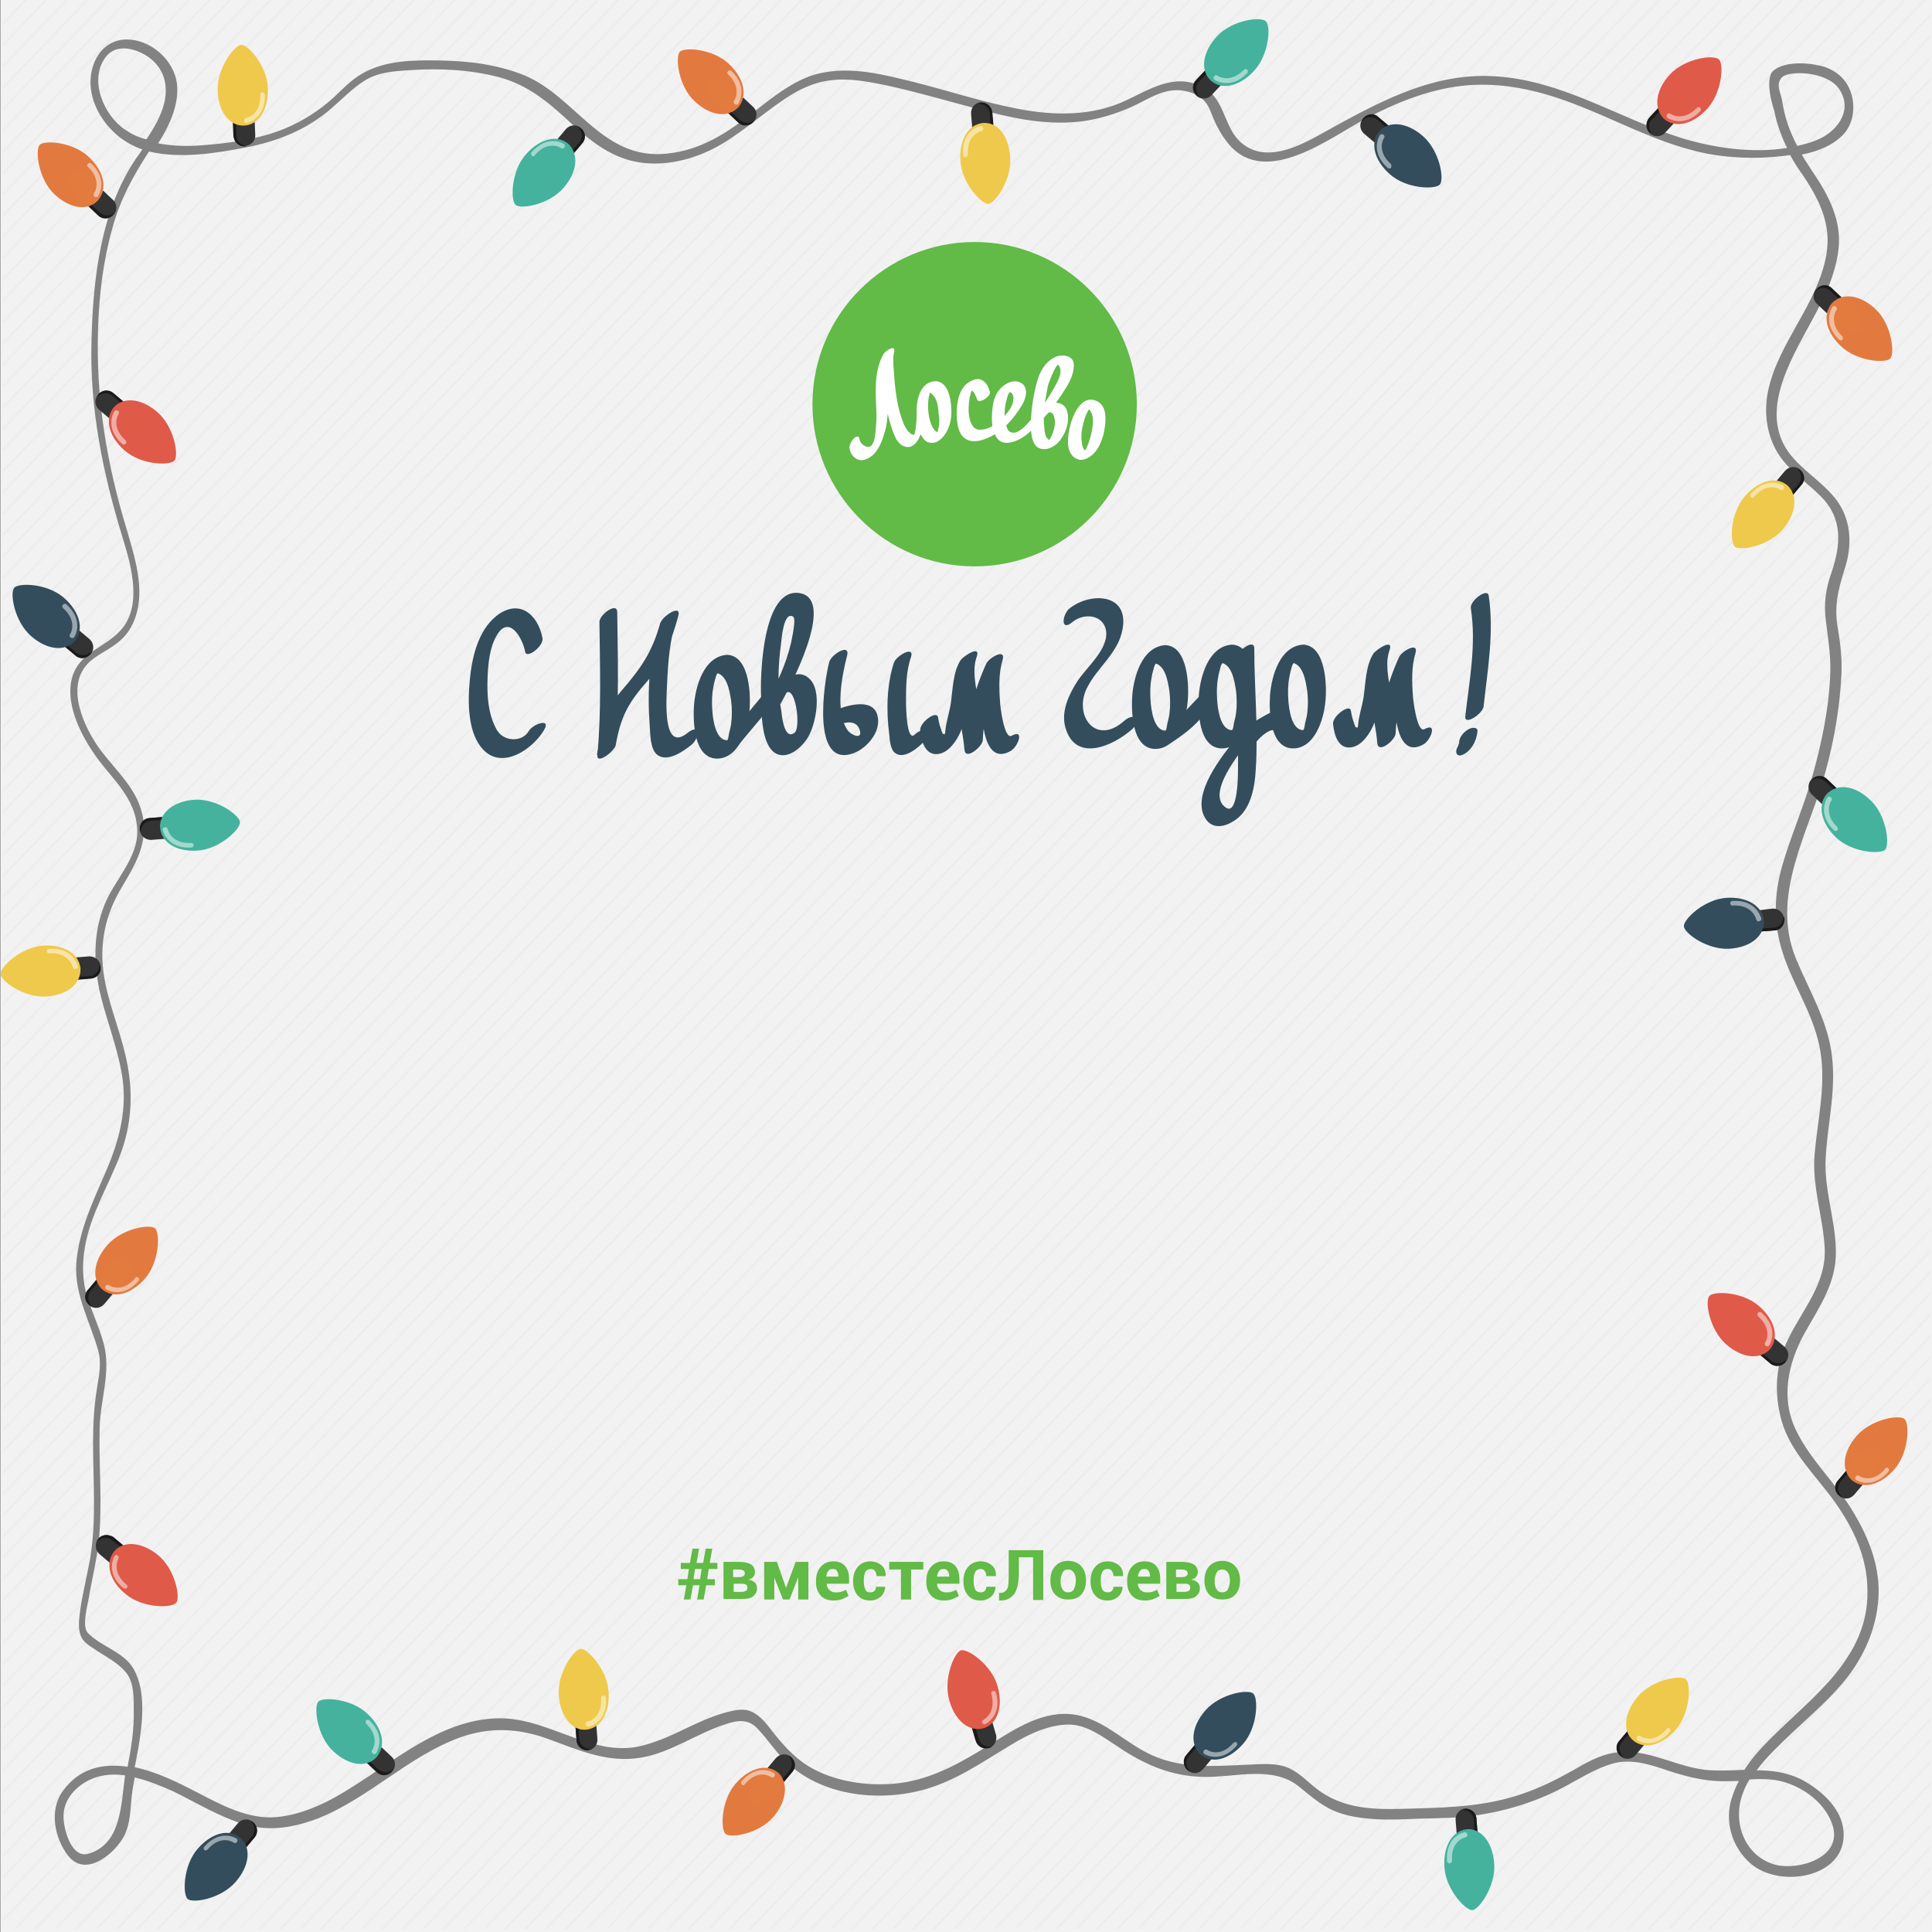 <?xml version="1.0" encoding="utf-8"?>
<!-- Generator: Adobe Illustrator 19.0.0, SVG Export Plug-In . SVG Version: 6.00 Build 0)  -->
<svg version="1.1" id="Layer_1" xmlns="http://www.w3.org/2000/svg" xmlns:xlink="http://www.w3.org/1999/xlink" x="0px" y="0px"
	 viewBox="170 -170 380 380" style="enable-background:new 170 -170 380 380;" xml:space="preserve">
<rect x="170" y="-170" width="380" height="380" fill="#808080" stroke="none"/>
<rect x="170.1" y="-170" style="fill:#F2F2F2;" width="379.9" height="380"/>
<g style="opacity:0.42;">
	<g>
		<polygon style="fill:#E6E6E6;" points="174.7,-170 170.6,-165.7 170.6,-165 175.4,-170 		"/>
	</g>
	<g>
		<polygon style="fill:#E6E6E6;" points="178.7,-170 170.6,-161.5 170.6,-160.8 179.4,-170 		"/>
	</g>
	<g>
		<polygon style="fill:#E6E6E6;" points="182.8,-170 170.6,-157.3 170.6,-156.6 183.4,-170 		"/>
	</g>
	<g>
		<polygon style="fill:#E6E6E6;" points="186.8,-170 170.6,-153.1 170.6,-152.4 187.5,-170 		"/>
	</g>
	<g>
		<polygon style="fill:#E6E6E6;" points="190.8,-170 170.6,-148.9 170.6,-148.2 191.5,-170 		"/>
	</g>
	<g>
		<polygon style="fill:#E6E6E6;" points="194.8,-170 170.6,-144.7 170.6,-144 195.5,-170 		"/>
	</g>
	<g>
		<polygon style="fill:#E6E6E6;" points="198.8,-170 170.6,-140.5 170.6,-139.8 199.5,-170 		"/>
	</g>
	<g>
		<polygon style="fill:#E6E6E6;" points="202.8,-170 170.6,-136.3 170.6,-135.6 203.5,-170 		"/>
	</g>
	<g>
		<polygon style="fill:#E6E6E6;" points="206.9,-170 170.6,-132.1 170.6,-131.4 207.5,-170 		"/>
	</g>
	<g>
		<polygon style="fill:#E6E6E6;" points="210.9,-170 170.6,-128 170.6,-127.2 211.5,-170 		"/>
	</g>
	<g>
		<polygon style="fill:#E6E6E6;" points="214.9,-170 170.6,-123.8 170.6,-123.1 215.6,-170 		"/>
	</g>
	<g>
		<polygon style="fill:#E6E6E6;" points="218.9,-170 170.6,-119.6 170.6,-118.9 219.6,-170 		"/>
	</g>
	<g>
		<polygon style="fill:#E6E6E6;" points="222.9,-170 170.6,-115.4 170.6,-114.7 223.6,-170 		"/>
	</g>
	<g>
		<polygon style="fill:#E6E6E6;" points="226.9,-170 170.6,-111.2 170.6,-110.5 227.6,-170 		"/>
	</g>
	<g>
		<polygon style="fill:#E6E6E6;" points="231,-170 170.6,-107 170.6,-106.3 231.6,-170 		"/>
	</g>
	<g>
		<polygon style="fill:#E6E6E6;" points="235,-170 170.6,-102.8 170.6,-102.1 235.6,-170 		"/>
	</g>
	<g>
		<polygon style="fill:#E6E6E6;" points="239,-170 170.6,-98.6 170.6,-97.9 239.7,-170 		"/>
	</g>
	<g>
		<polygon style="fill:#E6E6E6;" points="243,-170 170.6,-94.4 170.6,-93.7 243.7,-170 		"/>
	</g>
	<g>
		<polygon style="fill:#E6E6E6;" points="247,-170 170.6,-90.2 170.6,-89.5 247.7,-170 		"/>
	</g>
	<g>
		<polygon style="fill:#E6E6E6;" points="251,-170 170.6,-86 170.6,-85.3 251.7,-170 		"/>
	</g>
	<g>
		<polygon style="fill:#E6E6E6;" points="255.1,-170 170.6,-81.9 170.6,-81.2 255.7,-170 		"/>
	</g>
	<g>
		<polygon style="fill:#E6E6E6;" points="259.1,-170 170.6,-77.7 170.6,-77 259.7,-170 		"/>
	</g>
	<g>
		<polygon style="fill:#E6E6E6;" points="263.1,-170 170.6,-73.5 170.6,-72.8 263.8,-170 		"/>
	</g>
	<g>
		<polygon style="fill:#E6E6E6;" points="267.1,-170 170.6,-69.3 170.6,-68.6 267.8,-170 		"/>
	</g>
	<g>
		<polygon style="fill:#E6E6E6;" points="271.1,-170 170.6,-65.1 170.6,-64.4 271.8,-170 		"/>
	</g>
	<g>
		<polygon style="fill:#E6E6E6;" points="275.1,-170 170.6,-60.9 170.6,-60.2 275.8,-170 		"/>
	</g>
	<g>
		<polygon style="fill:#E6E6E6;" points="279.2,-170 170.6,-56.7 170.6,-56 279.8,-170 		"/>
	</g>
	<g>
		<polygon style="fill:#E6E6E6;" points="283.2,-170 170.6,-52.5 170.6,-51.8 283.8,-170 		"/>
	</g>
	<g>
		<polygon style="fill:#E6E6E6;" points="287.2,-170 170.6,-48.3 170.6,-47.6 287.9,-170 		"/>
	</g>
	<g>
		<polygon style="fill:#E6E6E6;" points="291.2,-170 170.6,-44.1 170.6,-43.4 291.9,-170 		"/>
	</g>
	<g>
		<polygon style="fill:#E6E6E6;" points="295.2,-170 170.6,-40 170.6,-39.3 295.9,-170 		"/>
	</g>
	<g>
		<polygon style="fill:#E6E6E6;" points="299.2,-170 170.6,-35.8 170.6,-35.1 299.9,-170 		"/>
	</g>
	<g>
		<polygon style="fill:#E6E6E6;" points="303.2,-170 170.6,-31.6 170.6,-30.9 303.9,-170 		"/>
	</g>
	<g>
		<polygon style="fill:#E6E6E6;" points="307.3,-170 170.6,-27.4 170.6,-26.7 307.9,-170 		"/>
	</g>
	<g>
		<polygon style="fill:#E6E6E6;" points="311.3,-170 170.6,-23.2 170.6,-22.5 312,-170 		"/>
	</g>
	<g>
		<polygon style="fill:#E6E6E6;" points="315.3,-170 170.6,-19 170.6,-18.3 316,-170 		"/>
	</g>
	<g>
		<polygon style="fill:#E6E6E6;" points="319.3,-170 170.6,-14.8 170.6,-14.1 320,-170 		"/>
	</g>
	<g>
		<polygon style="fill:#E6E6E6;" points="323.3,-170 170.6,-10.6 170.6,-9.9 324,-170 		"/>
	</g>
	<g>
		<polygon style="fill:#E6E6E6;" points="327.3,-170 170.6,-6.4 170.6,-5.7 328,-170 		"/>
	</g>
	<g>
		<polygon style="fill:#E6E6E6;" points="331.4,-170 170.6,-2.2 170.6,-1.5 332,-170 		"/>
	</g>
	<g>
		<polygon style="fill:#E6E6E6;" points="335.4,-170 170.6,2 170.6,2.7 336,-170 		"/>
	</g>
	<g>
		<polygon style="fill:#E6E6E6;" points="339.4,-170 170.6,6.1 170.6,6.8 340.1,-170 		"/>
	</g>
	<g>
		<polygon style="fill:#E6E6E6;" points="343.4,-170 170.6,10.3 170.6,11 344.1,-170 		"/>
	</g>
	<g>
		<polygon style="fill:#E6E6E6;" points="347.4,-170 170.6,14.5 170.6,15.2 348.1,-170 		"/>
	</g>
	<g>
		<polygon style="fill:#E6E6E6;" points="351.4,-170 170.6,18.7 170.6,19.4 352.1,-170 		"/>
	</g>
	<g>
		<polygon style="fill:#E6E6E6;" points="355.5,-170 170.6,22.9 170.6,23.6 356.1,-170 		"/>
	</g>
	<g>
		<polygon style="fill:#E6E6E6;" points="359.5,-170 170.6,27.1 170.6,27.8 360.1,-170 		"/>
	</g>
	<g>
		<polygon style="fill:#E6E6E6;" points="363.5,-170 170.6,31.3 170.6,32 364.2,-170 		"/>
	</g>
	<g>
		<polygon style="fill:#E6E6E6;" points="367.5,-170 170.6,35.5 170.6,36.2 368.2,-170 		"/>
	</g>
	<g>
		<polygon style="fill:#E6E6E6;" points="371.5,-170 170.6,39.7 170.6,40.4 372.2,-170 		"/>
	</g>
	<g>
		<polygon style="fill:#E6E6E6;" points="375.5,-170 170.6,43.9 170.6,44.6 376.2,-170 		"/>
	</g>
	<g>
		<polygon style="fill:#E6E6E6;" points="379.6,-170 170.6,48 170.6,48.7 380.2,-170 		"/>
	</g>
	<g>
		<polygon style="fill:#E6E6E6;" points="383.6,-170 170.6,52.2 170.6,52.9 384.2,-170 		"/>
	</g>
	<g>
		<polygon style="fill:#E6E6E6;" points="387.6,-170 170.6,56.4 170.6,57.1 388.3,-170 		"/>
	</g>
	<g>
		<polygon style="fill:#E6E6E6;" points="391.6,-170 170.6,60.6 170.6,61.3 392.3,-170 		"/>
	</g>
	<g>
		<polygon style="fill:#E6E6E6;" points="395.6,-170 170.6,64.8 170.6,65.5 396.3,-170 		"/>
	</g>
	<g>
		<polygon style="fill:#E6E6E6;" points="399.6,-170 170.6,69 170.6,69.7 400.3,-170 		"/>
	</g>
	<g>
		<polygon style="fill:#E6E6E6;" points="403.7,-170 170.6,73.2 170.6,73.9 404.3,-170 		"/>
	</g>
	<g>
		<polygon style="fill:#E6E6E6;" points="407.7,-170 170.6,77.4 170.6,78.1 408.3,-170 		"/>
	</g>
	<g>
		<polygon style="fill:#E6E6E6;" points="411.7,-170 170.6,81.6 170.6,82.3 412.4,-170 		"/>
	</g>
	<g>
		<polygon style="fill:#E6E6E6;" points="415.7,-170 170.6,85.8 170.6,86.5 416.4,-170 		"/>
	</g>
	<g>
		<polygon style="fill:#E6E6E6;" points="419.7,-170 170.6,89.9 170.6,90.7 420.4,-170 		"/>
	</g>
	<g>
		<polygon style="fill:#E6E6E6;" points="423.7,-170 170.6,94.1 170.6,94.8 424.4,-170 		"/>
	</g>
	<g>
		<polygon style="fill:#E6E6E6;" points="427.7,-170 170.6,98.3 170.6,99 428.4,-170 		"/>
	</g>
	<g>
		<polygon style="fill:#E6E6E6;" points="431.8,-170 170.6,102.5 170.6,103.2 432.4,-170 		"/>
	</g>
	<g>
		<polygon style="fill:#E6E6E6;" points="435.8,-170 170.6,106.7 170.6,107.4 436.5,-170 		"/>
	</g>
	<g>
		<polygon style="fill:#E6E6E6;" points="439.8,-170 170.6,110.9 170.6,111.6 440.5,-170 		"/>
	</g>
	<g>
		<polygon style="fill:#E6E6E6;" points="443.8,-170 170.6,115.1 170.6,115.8 444.5,-170 		"/>
	</g>
	<g>
		<polygon style="fill:#E6E6E6;" points="447.8,-170 170.6,119.3 170.6,120 448.5,-170 		"/>
	</g>
	<g>
		<polygon style="fill:#E6E6E6;" points="451.8,-170 170.6,123.5 170.6,124.2 452.5,-170 		"/>
	</g>
	<g>
		<polygon style="fill:#E6E6E6;" points="455.9,-170 170.6,127.7 170.6,128.4 456.5,-170 		"/>
	</g>
	<g>
		<polygon style="fill:#E6E6E6;" points="459.9,-170 170.6,131.9 170.6,132.6 460.6,-170 		"/>
	</g>
	<g>
		<polygon style="fill:#E6E6E6;" points="463.9,-170 170.6,136 170.6,136.7 464.6,-170 		"/>
	</g>
	<g>
		<polygon style="fill:#E6E6E6;" points="467.9,-170 170.6,140.2 170.6,140.9 468.6,-170 		"/>
	</g>
	<g>
		<polygon style="fill:#E6E6E6;" points="471.9,-170 170.6,144.4 170.6,145.1 472.6,-170 		"/>
	</g>
	<g>
		<polygon style="fill:#E6E6E6;" points="475.9,-170 170.6,148.6 170.6,149.3 476.6,-170 		"/>
	</g>
	<g>
		<polygon style="fill:#E6E6E6;" points="480,-170 170.6,152.8 170.6,153.5 480.6,-170 		"/>
	</g>
	<g>
		<polygon style="fill:#E6E6E6;" points="484,-170 170.6,157 170.6,157.7 484.6,-170 		"/>
	</g>
	<g>
		<polygon style="fill:#E6E6E6;" points="488,-170 170.6,161.2 170.6,161.9 488.7,-170 		"/>
	</g>
	<g>
		<polygon style="fill:#E6E6E6;" points="492,-170 170.6,165.4 170.6,166.1 492.7,-170 		"/>
	</g>
	<g>
		<polygon style="fill:#E6E6E6;" points="496,-170 170.6,169.6 170.6,170.3 496.7,-170 		"/>
	</g>
	<g>
		<polygon style="fill:#E6E6E6;" points="500,-170 170.6,173.8 170.6,174.5 500.7,-170 		"/>
	</g>
	<g>
		<polygon style="fill:#E6E6E6;" points="504.1,-170 170.6,177.9 170.6,178.6 504.7,-170 		"/>
	</g>
	<g>
		<polygon style="fill:#E6E6E6;" points="508.1,-170 170.6,182.1 170.6,182.8 508.7,-170 		"/>
	</g>
	<g>
		<polygon style="fill:#E6E6E6;" points="512.1,-170 170.6,186.3 170.6,187 512.8,-170 		"/>
	</g>
	<g>
		<polygon style="fill:#E6E6E6;" points="516.1,-170 170.6,190.5 170.6,191.2 516.8,-170 		"/>
	</g>
	<g>
		<polygon style="fill:#E6E6E6;" points="520.1,-170 170.6,194.7 170.6,195.4 520.8,-170 		"/>
	</g>
	<g>
		<polygon style="fill:#E6E6E6;" points="524.1,-170 170.6,198.9 170.6,199.6 524.8,-170 		"/>
	</g>
	<g>
		<polygon style="fill:#E6E6E6;" points="528.2,-170 170.6,203.1 170.6,203.8 528.8,-170 		"/>
	</g>
	<g>
		<polygon style="fill:#E6E6E6;" points="532.2,-170 170.6,207.3 170.6,208 532.8,-170 		"/>
	</g>
	<g>
		<polygon style="fill:#E6E6E6;" points="173.3,209.4 536.9,-170 536.2,-170 172.6,209.4 		"/>
	</g>
	<g>
		<polygon style="fill:#E6E6E6;" points="177.3,209.4 540.9,-170 540.2,-170 176.6,209.4 		"/>
	</g>
	<g>
		<polygon style="fill:#E6E6E6;" points="181.3,209.4 544.9,-170 544.2,-170 180.6,209.4 		"/>
	</g>
	<g>
		<polygon style="fill:#E6E6E6;" points="185.3,209.4 548.9,-170 548.2,-170 184.6,209.4 		"/>
	</g>
	<g>
		<polygon style="fill:#E6E6E6;" points="189.3,209.4 549.8,-166.8 549.8,-167.5 188.7,209.4 		"/>
	</g>
	<g>
		<polygon style="fill:#E6E6E6;" points="193.4,209.4 549.8,-162.6 549.8,-163.3 192.7,209.4 		"/>
	</g>
	<g>
		<polygon style="fill:#E6E6E6;" points="197.4,209.4 549.8,-158.4 549.8,-159.1 196.7,209.4 		"/>
	</g>
	<g>
		<polygon style="fill:#E6E6E6;" points="201.4,209.4 549.8,-154.2 549.8,-154.9 200.7,209.4 		"/>
	</g>
	<g>
		<polygon style="fill:#E6E6E6;" points="205.4,209.4 549.8,-150 549.8,-150.7 204.7,209.4 		"/>
	</g>
	<g>
		<polygon style="fill:#E6E6E6;" points="209.4,209.4 549.8,-145.8 549.8,-146.5 208.7,209.4 		"/>
	</g>
	<g>
		<polygon style="fill:#E6E6E6;" points="213.4,209.4 549.8,-141.6 549.8,-142.4 212.8,209.4 		"/>
	</g>
	<g>
		<polygon style="fill:#E6E6E6;" points="217.4,209.4 549.8,-137.5 549.8,-138.2 216.8,209.4 		"/>
	</g>
	<g>
		<polygon style="fill:#E6E6E6;" points="221.5,209.4 549.8,-133.3 549.8,-134 220.8,209.4 		"/>
	</g>
	<g>
		<polygon style="fill:#E6E6E6;" points="225.5,209.4 549.8,-129.1 549.8,-129.8 224.8,209.4 		"/>
	</g>
	<g>
		<polygon style="fill:#E6E6E6;" points="229.5,209.4 549.8,-124.9 549.8,-125.6 228.8,209.4 		"/>
	</g>
	<g>
		<polygon style="fill:#E6E6E6;" points="233.5,209.4 549.8,-120.7 549.8,-121.4 232.8,209.4 		"/>
	</g>
	<g>
		<polygon style="fill:#E6E6E6;" points="237.5,209.4 549.8,-116.5 549.8,-117.2 236.9,209.4 		"/>
	</g>
	<g>
		<polygon style="fill:#E6E6E6;" points="241.5,209.4 549.8,-112.3 549.8,-113 240.9,209.4 		"/>
	</g>
	<g>
		<polygon style="fill:#E6E6E6;" points="245.6,209.4 549.8,-108.1 549.8,-108.8 244.9,209.4 		"/>
	</g>
	<g>
		<polygon style="fill:#E6E6E6;" points="249.6,209.4 549.8,-103.9 549.8,-104.6 248.9,209.4 		"/>
	</g>
	<g>
		<polygon style="fill:#E6E6E6;" points="253.6,209.4 549.8,-99.7 549.8,-100.4 252.9,209.4 		"/>
	</g>
	<g>
		<polygon style="fill:#E6E6E6;" points="257.6,209.4 549.8,-95.6 549.8,-96.3 256.9,209.4 		"/>
	</g>
	<g>
		<polygon style="fill:#E6E6E6;" points="261.6,209.4 549.8,-91.4 549.8,-92.1 261,209.4 		"/>
	</g>
	<g>
		<polygon style="fill:#E6E6E6;" points="265.6,209.4 549.8,-87.2 549.8,-87.9 265,209.4 		"/>
	</g>
	<g>
		<polygon style="fill:#E6E6E6;" points="269.7,209.4 549.8,-83 549.8,-83.7 269,209.4 		"/>
	</g>
	<g>
		<polygon style="fill:#E6E6E6;" points="273.7,209.4 549.8,-78.8 549.8,-79.5 273,209.4 		"/>
	</g>
	<g>
		<polygon style="fill:#E6E6E6;" points="277.7,209.4 549.8,-74.6 549.8,-75.3 277,209.4 		"/>
	</g>
	<g>
		<polygon style="fill:#E6E6E6;" points="281.7,209.4 549.8,-70.4 549.8,-71.1 281,209.4 		"/>
	</g>
	<g>
		<polygon style="fill:#E6E6E6;" points="285.7,209.4 549.8,-66.2 549.8,-66.9 285.1,209.4 		"/>
	</g>
	<g>
		<polygon style="fill:#E6E6E6;" points="289.7,209.4 549.8,-62 549.8,-62.7 289.1,209.4 		"/>
	</g>
	<g>
		<polygon style="fill:#E6E6E6;" points="293.8,209.4 549.8,-57.8 549.8,-58.5 293.1,209.4 		"/>
	</g>
	<g>
		<polygon style="fill:#E6E6E6;" points="297.8,209.4 549.8,-53.6 549.8,-54.4 297.1,209.4 		"/>
	</g>
	<g>
		<polygon style="fill:#E6E6E6;" points="301.8,209.4 549.8,-49.5 549.8,-50.2 301.1,209.4 		"/>
	</g>
	<g>
		<polygon style="fill:#E6E6E6;" points="305.8,209.4 549.8,-45.3 549.8,-46 305.1,209.4 		"/>
	</g>
	<g>
		<polygon style="fill:#E6E6E6;" points="309.8,209.4 549.8,-41.1 549.8,-41.8 309.1,209.4 		"/>
	</g>
	<g>
		<polygon style="fill:#E6E6E6;" points="313.8,209.4 549.8,-36.9 549.8,-37.6 313.2,209.4 		"/>
	</g>
	<g>
		<polygon style="fill:#E6E6E6;" points="317.9,209.4 549.8,-32.7 549.8,-33.4 317.2,209.4 		"/>
	</g>
	<g>
		<polygon style="fill:#E6E6E6;" points="321.9,209.4 549.8,-28.5 549.8,-29.2 321.2,209.4 		"/>
	</g>
	<g>
		<polygon style="fill:#E6E6E6;" points="325.9,209.4 549.8,-24.3 549.8,-25 325.2,209.4 		"/>
	</g>
	<g>
		<polygon style="fill:#E6E6E6;" points="329.9,209.4 549.8,-20.1 549.8,-20.8 329.2,209.4 		"/>
	</g>
	<g>
		<polygon style="fill:#E6E6E6;" points="333.9,209.4 549.8,-15.9 549.8,-16.6 333.2,209.4 		"/>
	</g>
	<g>
		<polygon style="fill:#E6E6E6;" points="337.9,209.4 549.8,-11.7 549.8,-12.4 337.3,209.4 		"/>
	</g>
	<g>
		<polygon style="fill:#E6E6E6;" points="341.9,209.4 549.8,-7.6 549.8,-8.3 341.3,209.4 		"/>
	</g>
	<g>
		<polygon style="fill:#E6E6E6;" points="346,209.4 549.8,-3.4 549.8,-4.1 345.3,209.4 		"/>
	</g>
	<g>
		<polygon style="fill:#E6E6E6;" points="350,209.4 549.8,0.8 549.8,0.1 349.3,209.4 		"/>
	</g>
	<g>
		<polygon style="fill:#E6E6E6;" points="354,209.4 549.8,5 549.8,4.3 353.3,209.4 		"/>
	</g>
	<g>
		<polygon style="fill:#E6E6E6;" points="358,209.4 549.8,9.2 549.8,8.5 357.3,209.4 		"/>
	</g>
	<g>
		<polygon style="fill:#E6E6E6;" points="362,209.4 549.8,13.4 549.8,12.7 361.4,209.4 		"/>
	</g>
	<g>
		<polygon style="fill:#E6E6E6;" points="366,209.4 549.8,17.6 549.8,16.9 365.4,209.4 		"/>
	</g>
	<g>
		<polygon style="fill:#E6E6E6;" points="370.1,209.4 549.8,21.8 549.8,21.1 369.4,209.4 		"/>
	</g>
	<g>
		<polygon style="fill:#E6E6E6;" points="374.1,209.4 549.8,26 549.8,25.3 373.4,209.4 		"/>
	</g>
	<g>
		<polygon style="fill:#E6E6E6;" points="378.1,209.4 549.8,30.2 549.8,29.5 377.4,209.4 		"/>
	</g>
	<g>
		<polygon style="fill:#E6E6E6;" points="382.1,209.4 549.8,34.3 549.8,33.6 381.4,209.4 		"/>
	</g>
	<g>
		<polygon style="fill:#E6E6E6;" points="386.1,209.4 549.8,38.5 549.8,37.8 385.5,209.4 		"/>
	</g>
	<g>
		<polygon style="fill:#E6E6E6;" points="390.1,209.4 549.8,42.7 549.8,42 389.5,209.4 		"/>
	</g>
	<g>
		<polygon style="fill:#E6E6E6;" points="394.2,209.4 549.8,46.9 549.8,46.2 393.5,209.4 		"/>
	</g>
	<g>
		<polygon style="fill:#E6E6E6;" points="398.2,209.4 549.8,51.1 549.8,50.4 397.5,209.4 		"/>
	</g>
	<g>
		<polygon style="fill:#E6E6E6;" points="402.2,209.4 549.8,55.3 549.8,54.6 401.5,209.4 		"/>
	</g>
	<g>
		<polygon style="fill:#E6E6E6;" points="406.2,209.4 549.8,59.5 549.8,58.8 405.5,209.4 		"/>
	</g>
	<g>
		<polygon style="fill:#E6E6E6;" points="410.2,209.4 549.8,63.7 549.8,63 409.6,209.4 		"/>
	</g>
	<g>
		<polygon style="fill:#E6E6E6;" points="414.2,209.4 549.8,67.9 549.8,67.2 413.6,209.4 		"/>
	</g>
	<g>
		<polygon style="fill:#E6E6E6;" points="418.3,209.4 549.8,72.1 549.8,71.4 417.6,209.4 		"/>
	</g>
	<g>
		<polygon style="fill:#E6E6E6;" points="422.3,209.4 549.8,76.3 549.8,75.5 421.6,209.4 		"/>
	</g>
	<g>
		<polygon style="fill:#E6E6E6;" points="426.3,209.4 549.8,80.4 549.8,79.7 425.6,209.4 		"/>
	</g>
	<g>
		<polygon style="fill:#E6E6E6;" points="430.3,209.4 549.8,84.6 549.8,83.9 429.6,209.4 		"/>
	</g>
	<g>
		<polygon style="fill:#E6E6E6;" points="434.3,209.4 549.8,88.8 549.8,88.1 433.6,209.4 		"/>
	</g>
	<g>
		<polygon style="fill:#E6E6E6;" points="438.3,209.4 549.8,93 549.8,92.3 437.7,209.4 		"/>
	</g>
	<g>
		<polygon style="fill:#E6E6E6;" points="442.4,209.4 549.8,97.2 549.8,96.5 441.7,209.4 		"/>
	</g>
	<g>
		<polygon style="fill:#E6E6E6;" points="446.4,209.4 549.8,101.4 549.8,100.7 445.7,209.4 		"/>
	</g>
	<g>
		<polygon style="fill:#E6E6E6;" points="450.4,209.4 549.8,105.6 549.8,104.9 449.7,209.4 		"/>
	</g>
	<g>
		<polygon style="fill:#E6E6E6;" points="454.4,209.4 549.8,109.8 549.8,109.1 453.7,209.4 		"/>
	</g>
	<g>
		<polygon style="fill:#E6E6E6;" points="458.4,209.4 549.8,114 549.8,113.3 457.7,209.4 		"/>
	</g>
	<g>
		<polygon style="fill:#E6E6E6;" points="462.4,209.4 549.8,118.2 549.8,117.5 461.8,209.4 		"/>
	</g>
	<g>
		<polygon style="fill:#E6E6E6;" points="466.4,209.4 549.8,122.3 549.8,121.6 465.8,209.4 		"/>
	</g>
	<g>
		<polygon style="fill:#E6E6E6;" points="470.5,209.4 549.8,126.5 549.8,125.8 469.8,209.4 		"/>
	</g>
	<g>
		<polygon style="fill:#E6E6E6;" points="474.5,209.4 549.8,130.7 549.8,130 473.8,209.4 		"/>
	</g>
	<g>
		<polygon style="fill:#E6E6E6;" points="478.5,209.4 549.8,134.9 549.8,134.2 477.8,209.4 		"/>
	</g>
	<g>
		<polygon style="fill:#E6E6E6;" points="482.5,209.4 549.8,139.1 549.8,138.4 481.8,209.4 		"/>
	</g>
	<g>
		<polygon style="fill:#E6E6E6;" points="486.5,209.4 549.8,143.3 549.8,142.6 485.9,209.4 		"/>
	</g>
	<g>
		<polygon style="fill:#E6E6E6;" points="490.5,209.4 549.8,147.5 549.8,146.8 489.9,209.4 		"/>
	</g>
	<g>
		<polygon style="fill:#E6E6E6;" points="494.6,209.4 549.8,151.7 549.8,151 493.9,209.4 		"/>
	</g>
	<g>
		<polygon style="fill:#E6E6E6;" points="498.6,209.4 549.8,155.9 549.8,155.2 497.9,209.4 		"/>
	</g>
	<g>
		<polygon style="fill:#E6E6E6;" points="502.6,209.4 549.8,160.1 549.8,159.4 501.9,209.4 		"/>
	</g>
	<g>
		<polygon style="fill:#E6E6E6;" points="506.6,209.4 549.8,164.2 549.8,163.5 505.9,209.4 		"/>
	</g>
	<g>
		<polygon style="fill:#E6E6E6;" points="510.6,209.4 549.8,168.4 549.8,167.7 510,209.4 		"/>
	</g>
	<g>
		<polygon style="fill:#E6E6E6;" points="514.6,209.4 549.8,172.6 549.8,171.9 514,209.4 		"/>
	</g>
	<g>
		<polygon style="fill:#E6E6E6;" points="518.7,209.4 549.8,176.8 549.8,176.1 518,209.4 		"/>
	</g>
	<g>
		<polygon style="fill:#E6E6E6;" points="522.7,209.4 549.8,181 549.8,180.3 522,209.4 		"/>
	</g>
	<g>
		<polygon style="fill:#E6E6E6;" points="526.7,209.4 549.8,185.2 549.8,184.5 526,209.4 		"/>
	</g>
	<g>
		<polygon style="fill:#E6E6E6;" points="530.7,209.4 549.8,189.4 549.8,188.7 530,209.4 		"/>
	</g>
	<g>
		<polygon style="fill:#E6E6E6;" points="534.7,209.4 549.8,193.6 549.8,192.9 534.1,209.4 		"/>
	</g>
	<g>
		<polygon style="fill:#E6E6E6;" points="538.7,209.4 549.8,197.8 549.8,197.1 538.1,209.4 		"/>
	</g>
	<g>
		<polygon style="fill:#E6E6E6;" points="542.8,209.4 549.8,202 549.8,201.3 542.1,209.4 		"/>
	</g>
	<g>
		<polygon style="fill:#E6E6E6;" points="546.8,209.4 549.8,206.2 549.8,205.5 546.1,209.4 		"/>
	</g>
</g>
<rect x="170.1" y="-170.2" style="fill:none;" width="379.9" height="380.2"/>
<g>
	<g>
		<path style="fill:#334D5C;" d="M381-47.7c2.1-1.7,5.8-1.5,6.5,1.5c0.8,3.7-3.8,7.4-5.6,10.2c-1.6,2.5-3.2,5.8-2.4,8.9
			c1.9,7.3,9.5,3.8,13.2,0.5c2-1.8,0.4-3.4-1.6-1.6c-5.5,4.9-9.9-0.9-7.4-6.3c2-4.2,6.3-7,7.1-11.8c1.3-7.1-6.5-7.3-10.6-3.9
			C378.8-48.7,378.7-45.7,381-47.7L381-47.7z"/>
		<path style="fill:#334D5C;" d="M287.9-47.7c0.1,8.7,0.4,17.5-0.4,26.2c-0.2,2,3.3-0.7,3.6-1.9c1-5.8,2.6-8.5,6.2-12.6
			c3.2-3.6,4.8-8.1,6.1-12.8c0.7-2.5-2.9-0.1-3.4,1.1c-2.4,6.3-2.7,13.9-2.2,20.6c0.1,1.5,0.1,4.4,1.4,5.5c2,1.7,5.3-0.7,6.8-1.9
			c1.6-1.3,1.7-4.3-0.7-2.4c-5.1,4.2-4.2-6.8-4.1-9.4c0.2-4.5,0.5-9.2,2.1-13.4c-1.1,0.4-2.3,0.8-3.4,1.1c-1.6,5.9-3.9,9.1-7.7,13.5
			c-3.1,3.6-4.1,8-4.8,12.6c1.2-0.6,2.4-1.3,3.6-1.9c0.8-8.7,0.5-17.5,0.4-26.2C291.4-51.7,287.9-49.1,287.9-47.7L287.9-47.7z"/>
		<path style="fill:#334D5C;" d="M276.7-44.5c-0.9-4.7-4.6-7.8-9-4.4c-3.7,2.9-4.9,8.3-5.3,12.7c-0.4,4.2-0.5,10.7,2.9,13.9
			c3.8,3.6,9.6-0.5,11.7-4.1c1.5-2.5-2.2-1.2-3,0.2c-1.2,2-4,2-5.5,0.7c-0.8-0.7-1.2-1.7-1.6-2.7c-1-2.7-1.1-5.7-1-8.5
			c0.1-2.7,0.4-6,1.8-8.3c2.3-4.1,5,0.2,5.6,3.2C273.5-40.3,277-42.9,276.7-44.5L276.7-44.5z"/>
		<path style="fill:#334D5C;" d="M324.4-33.5c2-2.3,3.2,6.6,1.9,7.6c-2,1.6-2.5-3.1-2.6-4.1c-0.8-4.3-0.7-8.9-0.1-13.2
			c0.1-0.9,0.5-6.7,2.4-5.5c0.7,0.4-0.4,4.9-0.4,5.1c-1,4.3-2.9,8.3-5,12.1c-1.4,2.5,2.2,1.2,3-0.2c1.7-3,10.8-20.1,3.9-21.6
			c-7.7-1.6-8,16.9-7.8,20.4c0.1,2.8-0.1,9.7,3.1,11.2c2.5,1.1,5.3-1.7,6.3-3.6c1.4-2.6,2.6-8.9,0.1-11.2c-2.5-2.4-5.5,0.6-7.1,2.5
			C320.1-31.9,323.1-31.9,324.4-33.5L324.4-33.5z"/>
		<path style="fill:#334D5C;" d="M351-26.3c0.2,2.2,1.1,5.3,4,4.5c1.8-0.5,3.2-2.6,3.9-4.2c1-2.4,1.3-5.1,1.7-7.6
			c0.3-2,0.2-5,1.3-6.8c-1.1,0.2-2.1,0.5-3.2,0.7c-1.8,5.2,0.6,11.9,1,17.2c0.2,2.1,3.5-0.6,3.6-1.9c0.2-4.9,1.7-10.8,3.7-15.3
			c-1.1,0.2-2.1,0.5-3.2,0.7c-0.9,3.2-2.1,20.7,5,16.7c1.4-0.8,2.8-4.4,0.2-3c-1.5,0.9-2.3-6-2.3-6.6c-0.2-2.6-0.3-5.7,0.5-8.3
			c0.7-2.4-2.7-0.4-3.2,0.7c-2.3,5-4.1,11.5-4.3,17c1.2-0.6,2.4-1.3,3.6-1.9c-0.2-2.8-0.6-5.5-1-8.3c-0.4-2.6-1.1-5.6-0.2-8.1
			c0.9-2.5-2.7-0.1-3.2,0.7c-1.5,2.4-1.5,5.8-1.9,8.5c-0.3,1.9-1,3.9-1.1,5.7c-0.1,0.4-0.3,0.7-0.4,1.1c0.9-0.3,0.9-0.6-0.1-0.9
			c-0.4-1.1-0.7-1.9-0.9-3.2C354.3-30.4,350.8-27.9,351-26.3L351-26.3z"/>
		<path style="fill:#334D5C;" d="M432.2-27.6c0.2,2.2,1.1,5.3,4,4.5c1.8-0.5,3.2-2.6,3.9-4.2c1-2.4,1.3-5.1,1.7-7.6
			c0.3-2,0.2-5,1.3-6.8c-1.1,0.2-2.1,0.5-3.2,0.7c-1.8,5.2,0.6,11.9,1,17.2c0.2,2.1,3.5-0.6,3.6-1.9c0.2-4.9,1.7-10.8,3.7-15.3
			c-1.1,0.2-2.1,0.5-3.2,0.7c-0.9,3.2-2.1,20.7,5,16.7c1.4-0.8,2.8-4.4,0.2-3c-1.5,0.9-2.3-6-2.3-6.6c-0.2-2.6-0.3-5.7,0.5-8.3
			c0.7-2.4-2.7-0.4-3.2,0.7c-2.3,5-4.1,11.5-4.3,17c1.2-0.6,2.4-1.3,3.6-1.9c-0.2-2.8-0.6-5.5-1-8.3c-0.4-2.6-1.1-5.6-0.2-8.1
			c0.9-2.5-2.7-0.1-3.2,0.7c-1.5,2.4-1.5,5.8-1.9,8.5c-0.3,1.9-1,3.9-1.1,5.7c-0.1,0.4-0.3,0.7-0.4,1.1c0.9-0.3,0.9-0.6-0.1-0.9
			c-0.4-1.1-0.7-1.9-0.9-3.2C435.5-31.7,432-29.1,432.2-27.6L432.2-27.6z"/>
		<path style="fill:#334D5C;" d="M312.9-41.2c-4.5,0.4-6.1,6.2-6.4,9.9c-0.2,3.1-0.1,10.2,4.3,10.5c4.5,0.2,6.3-5.8,6.6-9.3
			c0.3-3,0.1-10.7-4.2-11.1c-1.5-0.1-4.1,3.4-2.6,3.5c2.4,0.2,2.9,3.6,3.2,5.5c0.2,1.5,0.2,3.1,0,4.6c-0.1,0.8-0.4,1.6-0.5,2.4
			c-0.1,0.9-0.4,0.8-0.2,0.8c-2.4,0.1-2.9-4.3-3-5.9c-0.1-1.5-0.1-3,0.2-4.5c0.1-0.7,0.3-1.4,0.5-2.1c0.2-0.8,0.7-0.8,0.2-0.8
			C312.4-37.7,314.9-41.3,312.9-41.2z"/>
		<path style="fill:#334D5C;" d="M399.1-43.1c-4.5,0.4-6.1,6.2-6.4,9.9c-0.2,3.1-0.1,10.2,4.3,10.5c4.5,0.2,6.3-5.8,6.6-9.3
			c0.3-3,0.1-10.7-4.2-11.1c-1.5-0.1-4.1,3.4-2.6,3.5c2.4,0.2,2.9,3.6,3.2,5.5c0.2,1.5,0.2,3.1,0,4.6c-0.1,0.8-0.4,1.6-0.5,2.4
			c-0.1,0.9-0.4,0.8-0.2,0.8c-2.4,0.1-2.9-4.3-3-5.9c-0.1-1.5-0.1-3,0.2-4.5c0.1-0.7,0.3-1.4,0.5-2.1c0.2-0.8,0.7-0.8,0.2-0.8
			C398.5-39.7,401.1-43.3,399.1-43.1z"/>
		<path style="fill:#334D5C;" d="M426.2-43.2c-4.5,0.4-6.1,6.2-6.4,9.9c-0.2,3.1-0.1,10.2,4.3,10.5c4.5,0.2,6.3-5.8,6.6-9.3
			c0.3-3,0.1-10.7-4.2-11.1c-1.5-0.1-4.1,3.4-2.6,3.5c2.4,0.2,2.9,3.6,3.2,5.5c0.2,1.5,0.2,3.1,0,4.6c-0.1,0.8-0.4,1.6-0.5,2.4
			c-0.1,0.9-0.4,0.8-0.2,0.8c-2.4,0.1-2.9-4.3-3-5.9c-0.1-1.5-0.1-3,0.2-4.5c0.1-0.7,0.3-1.4,0.5-2.1c0.2-0.8,0.7-0.8,0.2-0.8
			C425.6-39.8,428.1-43.4,426.2-43.2z"/>
		<g>
			<path style="fill:#334D5C;" d="M412.2-43.2c-4.5,0.4-6.1,6.2-6.4,9.9c-0.2,3.1-0.1,10.2,4.3,10.5c4.5,0.2,6.3-5.8,6.6-9.3
				c0.3-3,0.1-10.7-4.2-11.1c-1.5-0.1-4.1,3.4-2.6,3.5c2.4,0.2,2.9,3.6,3.2,5.5c0.2,1.5,0.2,3.1,0,4.6c-0.1,0.8-0.4,1.6-0.5,2.4
				c-0.1,0.9-0.4,0.8-0.2,0.8c-2.4,0.1-2.9-4.3-3-5.9c-0.1-1.5-0.1-3,0.2-4.5c0.1-0.7,0.3-1.4,0.5-2.1c0.2-0.8,0.7-0.8,0.2-0.8
				C411.6-39.8,414.1-43.4,412.2-43.2z"/>
			<path style="fill:#334D5C;" d="M413.2-40.5c0,7.2,0.4,14.4,0.3,21.6c0,1.2,0,9.2-2.3,7.8c-4.2-2.6,2.8-11.1,4.4-13
				c1.9-2.3-1-2.3-2.4-0.7c-2.6,3.1-9.1,11.1-6.1,15.8c1.2,1.9,3.3,1.8,5.2,0.7c3.7-2,4.5-6.7,4.7-10.5c0.5-7.8-0.3-15.9-0.3-23.7
				C416.7-44.5,413.2-41.9,413.2-40.5L413.2-40.5z"/>
		</g>
		<g>
			<path style="fill:#334D5C;" d="M345.8-39.6c-1.4,4.3-1.5,9.5-0.9,14c0.1,1.1,0.2,3.2,1.3,3.8c1.7,1.1,4.2-1,5.3-2.1
				c2-1.9,0.4-3.5-1.6-1.6c-1.6,1.5-1.7-5.7-1.7-6.4c0-2.9,0-6.1,1-8.9C349.9-43.1,346.2-41,345.8-39.6L345.8-39.6z"/>
			<path style="fill:#334D5C;" d="M333.4-26.9c1.7-0.7,4.9-2.1,5.7,0.5c0.6,1.9-1.6,1.1-2.4,0c-2.5-3.6-1.1-10.7-0.1-14.6
				c0.7-2.6-3.1-0.3-3.5,1.2c-1,3.8-3.7,21.2,4.9,17.9c2.5-1,5-3.9,4.7-6.7c-0.4-4.3-5.7-2.8-8.2-1.8c-0.9,0.4-2.2,1.3-2.3,2.3
				C332.1-27.3,332.3-26.4,333.4-26.9L333.4-26.9z"/>
		</g>
		<g>
			<path style="fill:#334D5C;" d="M459.7-23.4c0.5-0.8,0.8-1.8,0.9-2.7c0.1-1-1.1-0.8-1.7-0.5c-0.9,0.5-1.8,1.4-1.9,2.5
				c0,0.3,0,0.3-0.1,0.5c0,0-0.2,0.5-0.1,0.3c0.1-0.2-0.1,0.2-0.1,0.2c-0.4,0.6-0.5,1.7,0.5,1.7C458.3-21.6,459.2-22.6,459.7-23.4
				L459.7-23.4z"/>
			<path style="fill:#334D5C;" d="M459.3-50.3c1.1,7.1-0.3,14.2-1.1,21.2c-0.2,1.9,3.4-0.5,3.6-1.9c0.8-7.3,2.1-14.6,1-21.9
				C462.5-54.4,459-51.8,459.3-50.3L459.3-50.3z"/>
		</g>
		<path style="fill:#334D5C;" d="M319.8-28.9c0,0-3.8,4.5-4.5,5.4c-0.7,0.9-2.1,0.4-2.1,0.4l2.2-4.6l4.3-5.2l1.7-0.9L319.8-28.9z"/>
		<path style="fill:#334D5C;" d="M417.2-24.2c0,0,2.1-2.6,3.8-2.2s0-2.5,0-2.5l-1.2-0.9c0,0-6.8,3.3-7.9,6.7s3.8,0.2,4.1,0
			C416.3-23.4,417.2-24.2,417.2-24.2z"/>
		<path style="fill:#334D5C;" d="M400-23.7c0,0,5.6-3.3,7.3-6.7c1.7-3.5-0.6-3.5-0.6-3.5l-5.1,5.4L400-23.7z"/>
	</g>
</g>
<g id="XMLID_1_">
	<path id="XMLID_9_" style="fill:#62BA47;" d="M393.6-90.5c0,17.6-14.3,31.9-31.9,31.9s-31.9-14.3-31.9-31.9s14.3-31.9,31.9-31.9
		S393.6-108.1,393.6-90.5z"/>
	<g id="XMLID_2_">
		<path id="XMLID_23_" style="fill:#FFFFFF;" d="M353.7-95c-2.6,0.3-3.4,3.4-3.4,5.6l0,0l0,0c0,0.4,0,0.7,0,0.9c0,1-0.1,1.8-0.2,2.8
			c-0.1,0.4-0.2,1.2-0.3,1.2c-0.9,0.1-1.7-1.4-2-2c-0.7-1.7-1.1-3.3-1.4-5c-0.3-1.8-0.5-3.8-0.6-5.7c-0.1-0.8-0.1-1.5-0.1-2.3
			c0-0.3,0-0.6,0.1-0.9c0-0.2,0.1-0.5,0.1-0.5c0.2-1.4-1.7-0.1-2.1,0.5c-2.1,3.7-1.5,8.1-1.4,12.1c0,1.1-0.1,2.2-0.2,3.3
			c-0.1,0.8-0.2,2.1-0.9,2.7c-0.4,0.4-1.1,0.1-1.4-0.1c-0.5-0.3-0.8-0.8-0.9-1.4c-0.1-0.6-0.8-0.3-1.1,0.1c-0.5,0.5-0.9,1.3-0.8,1.9
			c0.2,1.4,1.5,2.7,3,2.2c2.4-0.7,3.4-3.5,4-5.7c0.3-1.1,0.4-2.1,0.5-3.3c0.4,1.6,0.8,3.1,1.5,4.6c0.5,1.1,1.5,2.1,2.8,1.9
			c1-0.2,1.7-1.2,2.2-2.5c0.5,1.1,1.2,1.8,2.4,1.7c1.3-0.1,2.4-1.5,2.9-2.6c0.6-1.3,0.8-2.7,0.7-4C357.1-91.3,356.5-95.3,353.7-95z
			 M354.6-85.8c-0.1,0.2-0.1,0.5-0.2,0.8c-0.5-0.1-0.9-0.8-1.1-1.2c-0.4-0.9-0.6-1.8-0.7-2.8c-0.1-1-0.1-2,0.1-3
			c0.1-0.2,0.1-0.5,0.2-0.8c1.4,0.9,1.6,2.5,1.7,4C354.8-87.8,354.8-86.8,354.6-85.8z"/>
		<path id="XMLID_20_" style="fill:#FFFFFF;" d="M385.5-91.2c-2.8-1.1-4.5,2.8-5,4.9c-0.5,2-1.1,5.6,1.4,6.6
			c1.2,0.5,2.6-0.4,3.3-1.2c0.9-0.9,1.4-2.2,1.8-3.5C387.5-86.5,388.1-90.3,385.5-91.2z M383.8-82.1c-0.1,0.2-0.2,0.5-0.4,0.7
			c-0.4-0.3-0.6-1.2-0.6-1.6c-0.2-1-0.1-2,0.1-3c0.2-0.9,0.5-2,0.9-2.8c0.1-0.2,0.2-0.4,0.4-0.7c1.1,1.2,0.8,3,0.5,4.5
			C384.5-84,384.2-83,383.8-82.1z"/>
		<path id="XMLID_15_" style="fill:#FFFFFF;" d="M377.7-90.8c0.5-0.7,1.1-1.5,1.5-2.2c1.1-1.6,2.1-3.5,2-5.4c-0.1-1.8-2.6-2-3.8-1.3
			c-1.8,0.9-2.9,2.8-3.4,4.7c-0.7,2.5-1.1,5-1.2,7.4c0,0,0,0,0,0.1c-0.9,1.1-2.8,3.3-4.2,2.4c-0.4-0.2-0.5-0.7-0.7-1.2
			c1.2-1.2,2.2-2.5,3.1-4c0.8-1.3,1.4-3.5-0.2-4.4c-1.4-0.8-3.1,0.1-4.1,1.2s-1.4,2.6-1.5,4c-0.1,0.8-0.2,2.1,0,3.3
			c-0.8,0.5-1.9,0.8-2.8,0.7c-1.1-0.2-1.5-1.4-1.7-2.2c-0.3-1.3-0.2-2.7,0-4c0.1-0.4,0.2-0.8,0.3-1.2c0.1-0.1,0.1-0.2,0.1-0.3
			c0.6,0.3,0.9,1.3,1.1,1.8c0.3,0.9,2.7-0.6,2.5-1.5c-0.3-0.9-0.6-1.9-1.7-2.4c-1-0.5-2.4,0.4-3,0.9c-1.7,1.7-1.9,4.3-1.8,6.6
			c0.1,1.5,0.4,3.3,1.7,4.1c1.7,1.1,4.1,0.1,5.8-0.9c0.4,1.1,1.2,1.8,2.6,1.7c1.7-0.2,3.3-1.2,4.5-2.4c0.1,1.3,0.4,2.7,1.3,3.3
			c1.5,0.9,3.4-0.1,4.4-1.4c1.3-1.7,2-4,1.3-6C379.4-90.4,378.6-90.7,377.7-90.8z M368.1-91.8c0.1-0.4,0.2-0.7,0.5-1.1l0,0
			c0.7,0.2,0.8,1.1,0.7,1.6c-0.1,1.1-0.8,2.1-1.7,3.1c0-0.2,0-0.4,0-0.5C367.6-89.8,367.8-90.8,368.1-91.8z M377.3-97.1
			c0.2-0.4,0.4-0.8,0.7-1.1c0,0,0,0,0.1-0.1c1.1,1.2,0.1,3-0.5,4.1c-0.6,1.1-1.3,2.3-2.1,3.4c0.2-1.1,0.4-2.2,0.6-3.3
			C376.4-95,376.8-96.1,377.3-97.1z M376.7-84c-0.1,0.1-0.2,0.4-0.3,0.5c-0.1,0-0.2,0-0.2-0.1c-0.7-0.4-0.8-1.9-0.8-2.5
			c-0.1-0.5-0.1-1.1-0.1-1.7c0.3-0.4,0.6-0.7,0.9-1c0.7-0.4,1.1,0.4,1.2,1.1C377.7-86.5,377.2-85,376.7-84z"/>
	</g>
</g>
<g>
	<defs>
		<rect id="SVGID_1_" x="170.1" y="-170.2" width="379.9" height="380.2"/>
	</defs>
	<clipPath id="SVGID_2_">
		<use xlink:href="#SVGID_1_"  style="overflow:visible;"/>
	</clipPath>
	<path style="clip-path:url(#SVGID_2_);fill:#828282;" d="M534.4,127.2c-3.4-5.6-8.4-10.1-11.2-16c-3-6.3-1.5-13.1,1.7-18.9
		c3-5.4,6.3-9.9,6.2-16.3c-0.1-6.2-2.4-12.1-2-18.4c0.4-7.1,2.2-13.6,1.1-20.8c-1-6.5-4.4-12.1-6.9-18.1c-5.3-12.7,2.6-25,5.8-37.1
		c1.7-6.2,2.8-12.7,3.1-19.1c0.1-3-0.2-5.9-0.7-8.8c-0.8-4.3,0-7.6,1.3-11.7c1.5-4.6,1.4-9.4-1.4-13.4c-2.4-3.3-5.9-5.4-8.6-8.4
		c-7.5-8.3-0.7-19.2,3.6-27.2c2.4-4.4,4.6-8.9,5.2-13.9c0.7-5.8-2-10.8-5.2-15.5c-0.7-1.1-1.4-2.1-2-3.2c3.1-0.6,6.2-1.8,8.3-4.1
		c2.8-3.2,2.3-8.8-0.9-11.5c-1.3-1.1-2.9-1.8-4.5-2c-0.1-0.1-6-1.2-8.6,1.2c0,0-1.8,1.3,0.3,7.9c0.5,2.6,1.4,5,2.5,7.2
		c-6.8,1.1-14.3,0-20.6-1.9c-12.5-3.9-23.5-11.4-36.9-12.2c-12.9-0.8-23.9,5.7-34.8,11.7c-4.4,2.4-10.4,5.2-14.9,1.5
		c-3.5-2.8-3.3-8.3-7.1-10.7c-5.5-3.4-10.4-0.3-15.4,2.1c-6.8,3.3-14.3,3.2-21.6,1.8c-6.8-1.3-13.5-3.5-20.2-5.2
		c-6.1-1.5-12.4-3.2-18.7-1.8c-5.5,1.2-10.3,5.6-14.7,8.9c-5,3.8-10.2,6.7-16.6,7c-11.9,0.5-17-11.4-26.9-15.5
		c-5.2-2.1-10.8-2.8-16.4-2.9c-5.1-0.1-10.9-0.1-15.5,2.6c-2.1,1.2-3.8,3-5.6,4.7c-2.9,2.6-6,4.6-9.6,6.1
		c-5.1,2.1-11.1,2.9-16.6,3.3c-2.8,0.2-5.6,0.1-8.3-0.4c2.2-3.4,4.2-7.7,3.7-11.8c-0.6-4.4-4.7-8.2-9.1-8.6
		c-4.1-0.4-6.9,2.4-7.7,6.3c-0.9,4.5,1.3,9,4.5,12c1.6,1.5,3.5,2.6,5.5,3.3c-0.4,0.6-0.8,1.2-1.2,1.7c-7,10.3-8.5,23.7-8.8,35.8
		c-0.4,13.3,2.2,26.1,6.1,38.8c1.7,5.5,4,13.5-0.4,18.3c-3.2,3.5-8,4.2-9.5,9.2c-1.4,4.9,1.4,10.7,4,14.6c3.4,5.2,8.6,8.8,8.8,15.6
		c0.1,5.5-4.6,9.8-6.5,14.7c-2.1,5.3-2.1,10.8-1,16.4c1.2,5.5,3.4,10.8,4.4,16.4c1.3,7-0.4,13.4-3.2,19.8
		c-2.5,5.8-5.2,11.4-5.7,17.8c-0.4,6.1,2.7,11.4,4.3,17.1c0.7,2.5,0.2,4.8-0.2,7.3c-0.6,3.6-0.8,7.2-0.8,10.8c0,7.7,0.7,15.4-0.6,23
		c-0.6,3.3-1.4,6.5-1.9,9.8c-0.2,1.8-0.6,3.8,0.2,5.5c0.6,1.3,2.3,2.1,3.4,2.9c1.9,1.2,4.1,2.4,5.5,4.2c1.5,2,1.4,5,1.4,7.4
		c0.1,3.7-0.5,7.3-1.2,11c-4.8-0.7-9.4,0.2-12.7,4.7c-2.8,3.8-1.7,9.3,1,12.8c3.3,4.2,8.6,0,10.6-3.2c1.4-2.1,1.6-4.8,1.8-7.3
		c0.1-1.7,0.4-3.3,0.7-4.9c2.6,0.6,5.2,1.7,7.5,2.7c4.7,2.3,9.2,5.1,14.3,6.6c4.9,1.4,9.7,0.5,14.4-1.3c9.9-4,17.6-12.1,27.6-15.8
		c6-2.2,11.8-1.9,17.7,0.3c6,2.2,11.6,4.7,18.1,3.6c5.9-1,11-4.8,16.7-6.6c2.4-0.8,4.4-1,6.2,0.9c2,2.1,3.5,4.5,5.6,6.5
		c7.5,7.3,20.2,8.2,29.6,4.7c5.7-2.1,10.8-5.8,16-8.8c3-1.7,6.3-3.1,9.8-3.2c3.6-0.1,6.9,2.4,9.8,4.3c5.3,3.6,10.6,5.9,17.1,6
		c6.1,0.1,13.4-2.3,18.6,1.9c2.1,1.7,4,3.4,6.5,4.6c2.6,1.2,5.5,1.6,8.4,1.8c3,0.2,6,0,9-0.1c3.6-0.1,7.1-0.1,10.6-0.6
		c6.5-0.9,12.8-2.9,18.5-6.1c2.8-1.5,5.5-3.2,8.6-4.1c3.7-1.1,7.6,0.2,11.1,1.4c3.1,1,6.1,1.8,9.3,2c1.5,0.1,3,0,4.5,0
		c-0.7,1.3-1.2,2.7-1.6,4.1c-1.1,4.5,0.5,9.2,4,12.2c6,5.1,19.7,2.5,18.1-7.2c-0.7-4.1-4.5-7.4-8-9.3c-2.9-1.5-5.9-1.9-9-1.9
		c2-2.7,4.6-5.1,6.9-7.3c3.8-3.6,7.9-7,11.1-11.2c3.6-4.7,5.9-10.5,6-16.4C539.6,137.4,537.3,132,534.4,127.2z M520.5-150.3
		c-0.2-1.4-1.3-2.9-0.1-4.4c1.2-1.5,9-1.4,11.4,2.3c2.8,4.3-0.7,8.5-4.6,10c-1.2,0.5-2.4,0.8-3.7,1.1C522-144.1,521-147,520.5-150.3
		z M194.6-144.5c-4.2-2.8-7.2-9.8-3.8-14.3c1.8-2.3,4.7-1.9,7-0.8c2.9,1.4,4.7,3.9,4.8,7.1c0.1,3.6-1.8,6.9-3.8,9.9
		C197.4-142.9,195.9-143.6,194.6-144.5z M187.4,194.6c-3.4,1-4.9-4.9-4.9-7.2c-0.1-3.1,2-5.6,4.5-7c2.3-1.3,5-1.6,7.6-1.2
		C193.8,184.9,193.9,192.7,187.4,194.6z M518.2,180c5.1,0.4,10.8,4.1,12.3,9.2c1.8,6.2-6.7,8.7-11.2,7.6c-5.8-1.5-8.4-7.7-6.8-13.2
		c0.4-1.3,0.9-2.5,1.6-3.6C515.5,179.9,516.8,179.9,518.2,180z M518,172.2c-1.8,1.8-3.5,3.7-4.9,5.9c-2.2,0.1-4.4,0.2-6.5,0.1
		c-6.7-0.3-12.6-4.7-19.4-3.4c-2.8,0.5-5.4,2-7.8,3.4c-3.2,1.8-6.4,3.4-9.9,4.6c-6.9,2.4-13.8,2.7-21,2.9
		c-6.6,0.2-13.2,0.6-18.9-3.4c-2-1.4-3.6-3.3-5.8-4.4c-2.6-1.3-5.8-0.9-8.6-0.8c-6.9,0.3-13.5,0.9-19.9-2.5
		c-5.3-2.8-9.6-7.6-16.1-7.5c-6.1,0.1-11.7,4.4-16.7,7.4c-5.5,3.3-11.1,6.1-17.7,6.4c-5.5,0.3-11.7-0.8-16.4-3.9
		c-2.2-1.5-4.1-3.5-5.8-5.6c-1.4-1.7-2.6-3.7-4.7-4.7c-1.6-0.8-3.5-0.3-5.1,0.1c-2.9,0.8-5.7,2.1-8.4,3.4c-2.7,1.3-5.4,2.5-8.3,3.2
		c-3.7,0.9-7.4,0.3-11-0.9c-6.1-1.9-11.5-4.9-18-4.5c-10.5,0.6-19.1,8-27.7,13.4c-4.5,2.9-9.6,5.5-15,6c-5.6,0.5-10.9-2.4-15.7-4.9
		c-3.5-1.8-7.8-4-12.2-4.9c0.2-1.2,0.5-2.5,0.7-3.7c0.8-4.8,1.6-11.2-0.9-15.6c-1.9-3.4-6.4-4.4-9-7.1c-1.3-1.3,0-5.7,0.2-7.1
		c0.6-3.6,1.5-7.1,1.9-10.7c0.8-7.5,0-15,0.2-22.5c0.1-5.5,2.3-11.1,0.8-16.6c-0.8-3-2.1-5.8-3.1-8.7c-1.1-3.4-1.2-6.8-0.6-10.3
		c1.1-6.5,4.7-12.2,7-18.3c2.1-5.6,2.5-11.5,1.4-17.4c-1-5.6-3.3-10.8-4.4-16.3c-1.3-6.3-0.4-12.4,2.8-18c2.6-4.5,5.4-8.5,4.7-14
		c-0.8-5.9-5.3-9.5-8.6-14c-3.1-4.3-6.7-12.1-2.4-16.7c1.6-1.7,3.9-2.6,5.7-4c1.9-1.4,3.1-3.2,3.8-5.4c1.8-5.4-0.2-11.6-1.7-16.8
		c-4-13.1-6.2-26.1-5.7-39.9c0.2-6.6,1-13.2,2.8-19.6c1.5-5.6,4.1-10.3,7.2-15.1c6.2,1.5,13.4,0.3,19.1-0.8c6.2-1.2,12-3.5,16.8-7.7
		c2.1-1.8,4-3.8,6.3-5.3c2.7-1.8,6-2,9.2-2.2c5.8-0.4,11.8-0.1,17.5,1.4c5.9,1.6,10,5.2,14.4,9.3c3.5,3.2,7.2,6.1,11.9,7.2
		c5.3,1.2,10.9,0,15.7-2.4c5.1-2.6,9.3-6.6,14.1-9.8c2.8-1.9,5.7-3.3,9.1-3.7c3.7-0.5,7.4,0.3,11,1c6.8,1.5,13.4,3.5,20.1,5.2
		c6.1,1.6,12.5,2.7,18.8,1.8c3.2-0.5,6.1-1.4,9.1-2.7c3.6-1.6,6.6-4,10.7-3.2c2.5,0.5,4.1,1.7,5,4c0.9,2.4,2,4.6,3.7,6.6
		c7.3,8.4,19.9-1.5,26.9-5.2c5.9-3.1,12.1-5.6,18.7-6.4c6.9-0.8,13.7,0.5,20.2,2.8c10.8,3.8,20.7,10.1,32.3,11.1
		c4,0.4,8.1,0.3,12.2-0.3c0.7,1.3,1.5,2.6,2.4,3.8c3.3,4.9,5.8,9.8,4.7,15.9c-1.7,9.6-9.3,17-11.4,26.5c-0.9,4.2-0.4,8.6,1.8,12.3
		c2.1,3.5,5.7,5.8,8.5,8.6c4.4,4.4,4,9.5,2.1,15.1c-1.1,3.1-1.5,6-1.1,9.2c0.4,3.5,1,6.7,0.9,10.2c-0.2,6.8-1.6,13.6-3.4,20.1
		c-1.7,6.2-4.3,12-6.1,18.2c-1.6,5.6-1.7,11.3,0.1,16.9c2,6.3,5.8,11.7,7.2,18.2c1.6,7.3-0.3,14.4-0.9,21.7
		c-0.5,6.3,1.7,12.2,2,18.4c0.3,6.9-4.4,12-7.2,17.8c-2.5,5.1-2.8,10.5-1.3,16c1.7,6.1,6.8,10.9,10.4,15.9c3.7,5.2,6.5,11,6.5,17.5
		C537.6,156.2,526.2,163.9,518,172.2z"/>
	<path style="clip-path:url(#SVGID_2_);fill:#333333;" d="M192.5,135.4c0.5-0.7,1.2-1.1,1.8-1.2c-0.1-0.1-0.1-0.1-0.2-0.2l-1.9-1.6
		c-0.9-0.7-2.2-0.6-2.9,0.3c-0.7,0.9-0.6,2.2,0.3,3l1.9,1.6c0.1,0,0.1,0.1,0.2,0.1C191.7,136.7,192,136,192.5,135.4z"/>
	<path style="clip-path:url(#SVGID_2_);fill:#1A1A1A;" d="M189.3,132.7c-0.1,0.2-0.2,0.4-0.3,0.6c0.7-0.8,2-1.2,3.1-0.3l1.7,1.3
		c0.2-0.1,0.4-0.2,0.6-0.2c-0.1-0.1-0.1-0.1-0.2-0.2l-1.9-1.6C191.3,131.7,190,131.8,189.3,132.7z"/>
	<path style="clip-path:url(#SVGID_2_);fill:#DF5A49;" d="M201,135.8c3.4,2.7,4.5,8.3,3.7,9.4c-0.8,1.1-6.5,1.2-9.9-1.6
		c-3.4-2.7-4.1-6.2-2.4-8.4C194.1,133.1,197.6,133.1,201,135.8z"/>
	<path style="opacity:0.3;clip-path:url(#SVGID_2_);fill:#DF5A49;" d="M196.7,135.6c1.7,1.4,2.3,4.2,1.8,4.7s-3.2,0.6-4.9-0.8
		c-1.7-1.4-2.1-3.1-1.2-4.2C193.3,134.2,195,134.2,196.7,135.6z"/>
	<g style="opacity:0.5;clip-path:url(#SVGID_2_);">
		<path style="fill:#FFFFFF;" d="M195,142.3C195,142.3,195,142.3,195,142.3c-0.2,0.2-0.5,0.2-0.7,0.1c-3.7-3-1.8-6.3-1.8-6.3
			c0.1-0.2,0.4-0.3,0.6-0.2c0.2,0.1,0.3,0.4,0.2,0.7c-0.1,0.1-1.4,2.6,1.6,5.1C195.1,141.8,195.1,142.1,195,142.3z"/>
	</g>
	<path style="clip-path:url(#SVGID_2_);fill:#333333;" d="M201.6-7.2c-0.1-0.9,0.1-1.6,0.5-2.1c-0.1,0-0.2,0-0.2,0l-2.5,0.2
		c-1.1,0.1-2,1.1-1.9,2.3c0.1,1.2,1.1,2,2.2,2l2.5-0.2c0.1,0,0.1,0,0.2,0C202-5.6,201.7-6.3,201.6-7.2z"/>
	<path style="clip-path:url(#SVGID_2_);fill:#1A1A1A;" d="M197.5-6.9c0,0.2,0.1,0.4,0.2,0.6c0-1.1,0.7-2.2,2.1-2.3l2.1-0.1
		c0.1-0.2,0.2-0.4,0.3-0.6c-0.1,0-0.2,0-0.2,0l-2.5,0.2C198.3-9.1,197.4-8.1,197.5-6.9z"/>
	<path style="clip-path:url(#SVGID_2_);fill:#45B29D;" d="M208.2-12.7c4.3-0.3,8.9,3,9,4.4c0.1,1.4-4,5.3-8.3,5.6
		c-4.3,0.3-7.2-1.7-7.4-4.5C201.3-9.9,203.9-12.4,208.2-12.7z"/>
	<path style="opacity:0.3;clip-path:url(#SVGID_2_);fill:#45B29D;" d="M204.9-9.9c2.2-0.2,4.5,1.5,4.5,2.2c0,0.7-2,2.6-4.2,2.8
		c-2.2,0.2-3.6-0.9-3.7-2.2S202.7-9.8,204.9-9.9z"/>
	<g style="opacity:0.5;clip-path:url(#SVGID_2_);">
		<path style="fill:#FFFFFF;" d="M208.1-3.8C208.1-3.8,208.1-3.8,208.1-3.8c0,0.3-0.2,0.5-0.5,0.5c-4.7,0.3-5.6-3.4-5.6-3.4
			c-0.1-0.3,0.1-0.5,0.4-0.6c0.3-0.1,0.5,0.1,0.6,0.4c0,0.1,0.7,2.9,4.6,2.7C207.9-4.2,208.1-4,208.1-3.8z"/>
	</g>
	<path style="clip-path:url(#SVGID_2_);fill:#333333;" d="M281.6-141.6c0.6,0.6,1,1.2,1.1,1.9c0.1-0.1,0.1-0.1,0.2-0.2l1.6-1.9
		c0.8-0.9,0.7-2.2-0.2-3c-0.9-0.8-2.2-0.7-3,0.2l-1.6,1.9c-0.1,0.1-0.1,0.1-0.1,0.2C280.3-142.4,281-142.1,281.6-141.6z"/>
	<path style="clip-path:url(#SVGID_2_);fill:#1A1A1A;" d="M284.3-144.7c-0.2-0.1-0.4-0.3-0.6-0.3c0.8,0.8,1.1,2,0.2,3.1l-1.4,1.6
		c0.1,0.2,0.2,0.4,0.2,0.6c0.1-0.1,0.1-0.1,0.2-0.2l1.6-1.9C285.3-142.6,285.2-144,284.3-144.7z"/>
	<path style="clip-path:url(#SVGID_2_);fill:#45B29D;" d="M280.8-133c-2.9,3.3-8.4,4.2-9.4,3.3c-1-0.9-0.9-6.6,2-9.9
		c2.9-3.3,6.3-3.9,8.4-2.1C283.8-139.8,283.7-136.3,280.8-133z"/>
	<path style="opacity:0.3;clip-path:url(#SVGID_2_);fill:#45B29D;" d="M281.2-137.3c-1.4,1.7-4.2,2.1-4.7,1.7
		c-0.5-0.4-0.4-3.3,1-4.9c1.4-1.7,3.2-2,4.2-1C282.7-140.8,282.7-139,281.2-137.3z"/>
	<g style="opacity:0.5;clip-path:url(#SVGID_2_);">
		<path style="fill:#FFFFFF;" d="M274.6-139.4C274.6-139.4,274.6-139.4,274.6-139.4c-0.2-0.2-0.2-0.5,0-0.7c3.2-3.6,6.3-1.6,6.3-1.6
			c0.2,0.1,0.3,0.4,0.1,0.7c-0.1,0.2-0.4,0.3-0.7,0.1c-0.1-0.1-2.5-1.6-5.1,1.4C275.1-139.2,274.8-139.2,274.6-139.4z"/>
	</g>
	<path style="clip-path:url(#SVGID_2_);fill:#333333;" d="M363.2-145.7c0.9-0.1,1.6,0.1,2.1,0.5c0-0.1,0-0.2,0-0.2l-0.2-2.5
		c-0.1-1.2-1.1-2-2.2-2c-1.1,0.1-2,1.1-1.9,2.3l0.2,2.5c0,0.1,0,0.1,0,0.2C361.7-145.3,362.4-145.6,363.2-145.7z"/>
	<path style="clip-path:url(#SVGID_2_);fill:#1A1A1A;" d="M363-149.8c-0.2,0-0.4,0.1-0.6,0.2c1.1,0,2.2,0.7,2.3,2.1l0.1,2.1
		c0.2,0.1,0.4,0.2,0.6,0.3c0-0.1,0-0.2,0-0.2l-0.2-2.5C365.1-149,364.1-149.9,363-149.8z"/>
	<path style="clip-path:url(#SVGID_2_);fill:#EFC94C;" d="M368.7-139c0.3,4.4-3,9-4.3,9.1c-1.3,0.1-5.2-4-5.5-8.4
		c-0.3-4.4,1.7-7.3,4.5-7.5S368.4-143.4,368.7-139z"/>
	<path style="opacity:0.3;clip-path:url(#SVGID_2_);fill:#EFC94C;" d="M366-142.4c0.2,2.2-1.5,4.5-2.2,4.5c-0.7,0-2.6-2-2.8-4.2
		c-0.2-2.2,0.9-3.6,2.2-3.7C364.6-145.9,365.8-144.6,366-142.4z"/>
	<g style="opacity:0.5;clip-path:url(#SVGID_2_);">
		<path style="fill:#FFFFFF;" d="M359.9-139.1C359.9-139.1,359.9-139.1,359.9-139.1c-0.3,0-0.5-0.2-0.5-0.5
			c-0.3-4.8,3.3-5.6,3.4-5.6c0.3-0.1,0.5,0.1,0.6,0.4c0.1,0.3-0.1,0.5-0.4,0.6c-0.1,0-2.9,0.7-2.6,4.6
			C360.3-139.4,360.1-139.1,359.9-139.1z"/>
	</g>
	<path style="clip-path:url(#SVGID_2_);fill:#333333;" d="M441.3-144c0.6-0.7,1.2-1,1.9-1.1c-0.1-0.1-0.1-0.1-0.2-0.2l-1.9-1.6
		c-0.9-0.8-2.2-0.7-3,0.2c-0.8,0.9-0.7,2.2,0.2,3l1.9,1.6c0.1,0.1,0.1,0.1,0.2,0.1C440.5-142.7,440.8-143.4,441.3-144z"/>
	<path style="clip-path:url(#SVGID_2_);fill:#1A1A1A;" d="M438.2-146.8c-0.1,0.2-0.3,0.4-0.3,0.6c0.8-0.8,2-1.1,3.1-0.2l1.6,1.4
		c0.2-0.1,0.4-0.2,0.6-0.2c-0.1-0.1-0.1-0.1-0.2-0.2l-1.9-1.6C440.3-147.8,439-147.7,438.2-146.8z"/>
	<path style="clip-path:url(#SVGID_2_);fill:#334D5C;" d="M449.9-143.2c3.3,2.9,4.2,8.5,3.3,9.5c-0.9,1-6.5,0.9-9.8-2
		c-3.3-2.9-3.9-6.4-2.1-8.5C443.1-146.2,446.6-146.1,449.9-143.2z"/>
	<path style="opacity:0.3;clip-path:url(#SVGID_2_);fill:#334D5C;" d="M445.6-143.7c1.6,1.4,2.1,4.3,1.6,4.8c-0.4,0.5-3.3,0.5-4.9-1
		c-1.6-1.4-1.9-3.2-1-4.2C442.2-145.2,443.9-145.1,445.6-143.7z"/>
	<g style="opacity:0.5;clip-path:url(#SVGID_2_);">
		<path style="fill:#FFFFFF;" d="M443.6-137C443.6-137,443.6-137,443.6-137c-0.2,0.2-0.5,0.2-0.7,0c-3.5-3.2-1.6-6.3-1.5-6.4
			c0.1-0.2,0.4-0.3,0.7-0.1c0.2,0.1,0.3,0.4,0.1,0.7c-0.1,0.1-1.5,2.5,1.4,5.1C443.7-137.5,443.7-137.2,443.6-137z"/>
	</g>
	<path style="clip-path:url(#SVGID_2_);fill:#333333;" d="M521.4-74.4c0.6,0.6,1,1.2,1.1,1.9c0.1-0.1,0.1-0.1,0.2-0.2l1.6-1.9
		c0.8-0.9,0.7-2.2-0.2-3c-0.9-0.8-2.2-0.7-3,0.2l-1.6,1.9c-0.1,0.1-0.1,0.1-0.1,0.2C520.1-75.2,520.8-74.9,521.4-74.4z"/>
	<path style="clip-path:url(#SVGID_2_);fill:#1A1A1A;" d="M524.1-77.5c-0.2-0.1-0.4-0.3-0.6-0.3c0.8,0.8,1.1,2,0.2,3.1l-1.4,1.6
		c0.1,0.2,0.2,0.4,0.2,0.6c0.1-0.1,0.1-0.1,0.2-0.2l1.6-1.9C525.1-75.4,525-76.8,524.1-77.5z"/>
	<path style="clip-path:url(#SVGID_2_);fill:#EFC94C;" d="M520.6-65.8c-2.9,3.3-8.4,4.2-9.4,3.3c-1-0.9-0.9-6.6,2-9.9
		c2.9-3.3,6.3-3.9,8.4-2.1C523.6-72.6,523.4-69.1,520.6-65.8z"/>
	<path style="opacity:0.3;clip-path:url(#SVGID_2_);fill:#EFC94C;" d="M521-70.1c-1.4,1.7-4.2,2.1-4.7,1.7c-0.5-0.4-0.4-3.3,1-4.9
		c1.4-1.7,3.2-2,4.2-1S522.5-71.8,521-70.1z"/>
	<g style="opacity:0.5;clip-path:url(#SVGID_2_);">
		<path style="fill:#FFFFFF;" d="M514.4-72.2C514.4-72.2,514.4-72.2,514.4-72.2c-0.2-0.2-0.2-0.5,0-0.7c3.2-3.6,6.3-1.6,6.3-1.6
			c0.2,0.1,0.3,0.4,0.1,0.7c-0.1,0.2-0.4,0.3-0.7,0.1c-0.1-0.1-2.5-1.6-5.1,1.4C514.9-72,514.6-72,514.4-72.2z"/>
	</g>
	<path style="clip-path:url(#SVGID_2_);fill:#333333;" d="M516.8,11.1c0.1,0.9-0.1,1.6-0.5,2.1c0.1,0,0.2,0,0.2,0l2.5-0.2
		c1.1-0.1,2-1.1,1.9-2.3c-0.1-1.2-1.1-2-2.2-2L516.3,9c-0.1,0-0.1,0-0.2,0C516.5,9.6,516.8,10.3,516.8,11.1z"/>
	<path style="clip-path:url(#SVGID_2_);fill:#1A1A1A;" d="M521,10.8c0-0.2-0.1-0.4-0.2-0.6c0,1.1-0.7,2.2-2.1,2.3l-2.1,0.1
		c-0.1,0.2-0.2,0.4-0.3,0.6c0.1,0,0.2,0,0.2,0l2.5-0.2C520.2,13,521,12,521,10.8z"/>
	<path style="clip-path:url(#SVGID_2_);fill:#334D5C;" d="M510.2,16.6c-4.3,0.3-8.9-3-9-4.4c-0.1-1.4,4-5.3,8.3-5.6
		c4.3-0.3,7.2,1.7,7.4,4.5C517.1,13.9,514.6,16.3,510.2,16.6z"/>
	<path style="opacity:0.3;clip-path:url(#SVGID_2_);fill:#334D5C;" d="M513.6,13.8c-2.2,0.2-4.5-1.5-4.5-2.2c0-0.7,2-2.6,4.2-2.8
		c2.2-0.2,3.6,0.9,3.7,2.2C517,12.5,515.8,13.7,513.6,13.8z"/>
	<g style="opacity:0.5;clip-path:url(#SVGID_2_);">
		<path style="fill:#FFFFFF;" d="M510.3,7.7C510.3,7.7,510.3,7.7,510.3,7.7c0-0.3,0.2-0.5,0.5-0.5c4.7-0.3,5.6,3.4,5.6,3.4
			c0.1,0.3-0.1,0.5-0.4,0.6c-0.3,0.1-0.5-0.1-0.6-0.4c0-0.1-0.7-2.9-4.6-2.7C510.6,8.2,510.4,8,510.3,7.7z"/>
	</g>
	<path style="clip-path:url(#SVGID_2_);fill:#333333;" d="M518,95.2c-0.6,0.7-1.2,1-1.9,1.1c0.1,0.1,0.1,0.1,0.2,0.2l1.9,1.6
		c0.9,0.8,2.2,0.7,3-0.2c0.8-0.9,0.7-2.2-0.2-3l-1.9-1.6c-0.1-0.1-0.1-0.1-0.2-0.1C518.8,93.9,518.6,94.6,518,95.2z"/>
	<path style="clip-path:url(#SVGID_2_);fill:#1A1A1A;" d="M521.1,98c0.1-0.2,0.3-0.4,0.3-0.6c-0.8,0.8-2,1.1-3.1,0.2l-1.6-1.4
		c-0.2,0.1-0.4,0.2-0.6,0.2c0.1,0.1,0.1,0.1,0.2,0.2l1.9,1.6C519,98.9,520.4,98.8,521.1,98z"/>
	<path style="clip-path:url(#SVGID_2_);fill:#DF5A49;" d="M509.5,94.4c-3.3-2.9-4.2-8.5-3.3-9.5c0.9-1,6.5-0.9,9.8,2
		c3.3,2.9,3.9,6.4,2.1,8.5C516.3,97.4,512.8,97.3,509.5,94.4z"/>
	<path style="opacity:0.3;clip-path:url(#SVGID_2_);fill:#DF5A49;" d="M513.8,94.9c-1.6-1.4-2.1-4.3-1.6-4.8c0.4-0.5,3.3-0.5,4.9,1
		c1.6,1.4,1.9,3.2,1,4.2C517.2,96.3,515.4,96.3,513.8,94.9z"/>
	<g style="opacity:0.5;clip-path:url(#SVGID_2_);">
		<path style="fill:#FFFFFF;" d="M515.8,88.2C515.8,88.2,515.8,88.2,515.8,88.2c0.2-0.2,0.5-0.2,0.7,0c3.5,3.2,1.6,6.3,1.5,6.4
			c-0.1,0.2-0.4,0.3-0.7,0.1c-0.2-0.1-0.3-0.4-0.1-0.7c0.1-0.1,1.5-2.5-1.4-5.1C515.6,88.7,515.6,88.4,515.8,88.2z"/>
	</g>
	<path style="clip-path:url(#SVGID_2_);fill:#333333;" d="M491.4,172.2c-0.6-0.6-1-1.2-1.1-1.9c-0.1,0.1-0.1,0.1-0.2,0.2l-1.6,1.9
		c-0.8,0.9-0.7,2.2,0.2,3c0.9,0.8,2.2,0.7,3-0.2l1.6-1.9c0.1-0.1,0.1-0.1,0.1-0.2C492.7,173,492,172.8,491.4,172.2z"/>
	<path style="clip-path:url(#SVGID_2_);fill:#1A1A1A;" d="M488.7,175.3c0.2,0.1,0.4,0.3,0.6,0.3c-0.8-0.8-1.1-2-0.2-3.1l1.4-1.6
		c-0.1-0.2-0.2-0.4-0.2-0.6c-0.1,0.1-0.1,0.1-0.2,0.2l-1.6,1.9C487.7,173.2,487.8,174.6,488.7,175.3z"/>
	<path style="clip-path:url(#SVGID_2_);fill:#EFC94C;" d="M492.2,163.6c2.9-3.3,8.4-4.2,9.4-3.3c1,0.9,0.9,6.6-2,9.9
		c-2.9,3.3-6.3,3.9-8.4,2.1S489.4,166.9,492.2,163.6z"/>
	<path style="opacity:0.3;clip-path:url(#SVGID_2_);fill:#EFC94C;" d="M491.8,168c1.4-1.7,4.2-2.1,4.7-1.7c0.5,0.4,0.4,3.3-1,4.9
		c-1.4,1.7-3.2,2-4.2,1C490.3,171.4,490.4,169.6,491.8,168z"/>
	<g style="opacity:0.5;clip-path:url(#SVGID_2_);">
		<path style="fill:#FFFFFF;" d="M498.4,170C498.4,170,498.4,170,498.4,170c0.2,0.2,0.2,0.5,0,0.7c-3.2,3.6-6.3,1.6-6.3,1.6
			c-0.2-0.1-0.3-0.4-0.1-0.7c0.1-0.2,0.4-0.3,0.7-0.1c0.1,0.1,2.5,1.6,5.1-1.4C497.9,169.8,498.2,169.8,498.4,170z"/>
	</g>
	<path style="clip-path:url(#SVGID_2_);fill:#333333;" d="M363.4,169.8c-0.8,0.2-1.6,0.2-2.2,0c0,0.1,0,0.2,0,0.2l0.7,2.4
		c0.3,1.1,1.5,1.8,2.6,1.4c1.1-0.3,1.7-1.5,1.4-2.6l-0.7-2.4c0-0.1-0.1-0.1-0.1-0.2C364.8,169.1,364.2,169.5,363.4,169.8z"/>
	<path style="clip-path:url(#SVGID_2_);fill:#1A1A1A;" d="M364.6,173.8c0.2-0.1,0.4-0.2,0.6-0.3c-1.1,0.2-2.3-0.2-2.7-1.5l-0.6-2.1
		c-0.2,0-0.5-0.1-0.7-0.2c0,0.1,0,0.2,0,0.2l0.7,2.4C362.3,173.4,363.5,174.1,364.6,173.8z"/>
	<path style="clip-path:url(#SVGID_2_);fill:#DF5A49;" d="M356.7,164.4c-1.2-4.2,1-9.4,2.3-9.8c1.3-0.4,6,2.8,7.2,7
		c1.2,4.2-0.1,7.5-2.7,8.3C360.8,170.7,357.9,168.7,356.7,164.4z"/>
	<path style="opacity:0.3;clip-path:url(#SVGID_2_);fill:#DF5A49;" d="M360,167.2c-0.6-2.1,0.5-4.7,1.1-4.9c0.6-0.2,3,1.4,3.6,3.5
		c0.6,2.1-0.1,3.7-1.4,4.1C362.1,170.3,360.7,169.3,360,167.2z"/>
	<g style="opacity:0.5;clip-path:url(#SVGID_2_);">
		<path style="fill:#FFFFFF;" d="M365.3,162.6C365.3,162.6,365.3,162.6,365.3,162.6c0.3-0.1,0.5,0.1,0.6,0.3
			c1.3,4.6-2.1,6.2-2.1,6.2c-0.2,0.1-0.5,0-0.6-0.2c-0.1-0.2,0-0.5,0.2-0.6c0.1-0.1,2.6-1.3,1.6-5.1
			C364.9,163,365,162.7,365.3,162.6z"/>
	</g>
	<path style="clip-path:url(#SVGID_2_);fill:#333333;" d="M285.3,170.1c-0.9,0.1-1.6-0.1-2.1-0.5c0,0.1,0,0.2,0,0.2l0.2,2.5
		c0.1,1.2,1.1,2,2.2,2c1.1-0.1,2-1.1,1.9-2.3l-0.2-2.5c0-0.1,0-0.1,0-0.2C286.8,169.7,286.2,170,285.3,170.1z"/>
	<path style="clip-path:url(#SVGID_2_);fill:#1A1A1A;" d="M285.6,174.2c0.2,0,0.4-0.1,0.6-0.2c-1.1,0-2.2-0.7-2.3-2.1l-0.1-2.1
		c-0.2-0.1-0.4-0.2-0.6-0.3c0,0.1,0,0.2,0,0.2l0.2,2.5C283.4,173.4,284.4,174.3,285.6,174.2z"/>
	<path style="clip-path:url(#SVGID_2_);fill:#EFC94C;" d="M279.9,163.4c-0.3-4.4,3-9,4.3-9.1c1.3-0.1,5.2,4,5.5,8.4
		s-1.7,7.3-4.5,7.5C282.6,170.4,280.2,167.8,279.9,163.4z"/>
	<path style="opacity:0.3;clip-path:url(#SVGID_2_);fill:#EFC94C;" d="M282.6,166.8c-0.2-2.2,1.5-4.5,2.2-4.5c0.7,0,2.6,2,2.8,4.2
		c0.2,2.2-0.9,3.6-2.2,3.7C283.9,170.3,282.7,169,282.6,166.8z"/>
	<g style="opacity:0.5;clip-path:url(#SVGID_2_);">
		<path style="fill:#FFFFFF;" d="M288.7,163.5C288.7,163.5,288.7,163.5,288.7,163.5c0.3,0,0.5,0.2,0.5,0.5c0.3,4.8-3.3,5.6-3.4,5.6
			c-0.3,0.1-0.5-0.1-0.6-0.4c-0.1-0.3,0.1-0.5,0.4-0.6c0.1,0,2.9-0.7,2.6-4.6C288.2,163.8,288.4,163.5,288.7,163.5z"/>
	</g>
	<path style="clip-path:url(#SVGID_2_);fill:#333333;" d="M190.2,83.5c-0.6-0.6-1-1.2-1.1-1.9c-0.1,0.1-0.1,0.1-0.2,0.2l-1.6,1.9
		c-0.8,0.9-0.7,2.2,0.2,3c0.9,0.8,2.2,0.7,3-0.2l1.6-1.9c0.1-0.1,0.1-0.1,0.1-0.2C191.6,84.3,190.9,84.1,190.2,83.5z"/>
	<path style="clip-path:url(#SVGID_2_);fill:#1A1A1A;" d="M187.5,86.6c0.2,0.1,0.4,0.3,0.6,0.3c-0.8-0.8-1.1-2-0.2-3.1l1.4-1.6
		c-0.1-0.2-0.2-0.4-0.2-0.6c-0.1,0.1-0.1,0.1-0.2,0.2l-1.6,1.9C186.5,84.5,186.6,85.9,187.5,86.6z"/>
	<path style="clip-path:url(#SVGID_2_);fill:#E27A3F;" d="M191.1,74.9c2.9-3.3,8.4-4.2,9.4-3.3c1,0.9,0.9,6.6-2,9.9
		c-2.9,3.3-6.3,3.9-8.4,2.1C188.1,81.8,188.2,78.2,191.1,74.9z"/>
	<path style="opacity:0.3;clip-path:url(#SVGID_2_);fill:#E27A3F;" d="M190.6,79.2c1.4-1.7,4.2-2.1,4.7-1.7c0.5,0.4,0.4,3.3-1,4.9
		c-1.4,1.7-3.2,2-4.2,1C189.1,82.7,189.2,80.9,190.6,79.2z"/>
	<g style="opacity:0.5;clip-path:url(#SVGID_2_);">
		<path style="fill:#FFFFFF;" d="M197.2,81.3C197.2,81.3,197.2,81.3,197.2,81.3c0.2,0.2,0.2,0.5,0,0.7c-3.2,3.6-6.3,1.6-6.3,1.6
			c-0.2-0.1-0.3-0.4-0.1-0.7c0.1-0.2,0.4-0.3,0.7-0.1c0.1,0.1,2.5,1.6,5.1-1.4C196.7,81.1,197,81.1,197.2,81.3z"/>
	</g>
	<path style="clip-path:url(#SVGID_2_);fill:#333333;" d="M192.5-89.7c0.6-0.7,1.2-1,1.9-1.1c-0.1-0.1-0.1-0.1-0.2-0.2l-1.9-1.6
		c-0.9-0.8-2.2-0.7-3,0.2c-0.8,0.9-0.7,2.2,0.2,3l1.9,1.6c0.1,0.1,0.1,0.1,0.2,0.1C191.7-88.4,192-89.1,192.5-89.7z"/>
	<path style="clip-path:url(#SVGID_2_);fill:#1A1A1A;" d="M189.4-92.5c-0.1,0.2-0.3,0.4-0.3,0.6c0.8-0.8,2-1.1,3.1-0.2l1.6,1.4
		c0.2-0.1,0.4-0.2,0.6-0.2c-0.1-0.1-0.1-0.1-0.2-0.2l-1.9-1.6C191.5-93.4,190.2-93.4,189.4-92.5z"/>
	<path style="clip-path:url(#SVGID_2_);fill:#DF5A49;" d="M201-88.9c3.3,2.9,4.2,8.5,3.3,9.5c-0.9,1-6.5,0.9-9.8-2
		c-3.3-2.9-3.9-6.4-2.1-8.5C194.2-91.9,197.7-91.8,201-88.9z"/>
	<path style="opacity:0.3;clip-path:url(#SVGID_2_);fill:#DF5A49;" d="M196.7-89.4c1.6,1.4,2.1,4.3,1.6,4.8c-0.4,0.5-3.3,0.5-4.9-1
		c-1.6-1.4-1.9-3.2-1-4.2C193.3-90.9,195.1-90.8,196.7-89.4z"/>
	<g style="opacity:0.5;clip-path:url(#SVGID_2_);">
		<path style="fill:#FFFFFF;" d="M194.7-82.7C194.7-82.7,194.7-82.7,194.7-82.7c-0.2,0.2-0.5,0.2-0.7,0c-3.5-3.2-1.6-6.3-1.5-6.4
			c0.1-0.2,0.4-0.3,0.7-0.1c0.2,0.1,0.3,0.4,0.1,0.7c-0.1,0.1-1.5,2.5,1.4,5.1C194.9-83.2,194.9-82.9,194.7-82.7z"/>
	</g>
	<path style="clip-path:url(#SVGID_2_);fill:#333333;" d="M184.6-44c-0.6,0.7-1.2,1-1.9,1.1c0.1,0.1,0.1,0.1,0.2,0.2l1.9,1.6
		c0.9,0.8,2.2,0.7,3-0.2c0.8-0.9,0.7-2.2-0.2-3l-1.9-1.6c-0.1-0.1-0.1-0.1-0.2-0.1C185.4-45.4,185.1-44.7,184.6-44z"/>
	<path style="clip-path:url(#SVGID_2_);fill:#1A1A1A;" d="M187.7-41.3c0.1-0.2,0.3-0.4,0.3-0.6c-0.8,0.8-2,1.1-3.1,0.2l-1.6-1.4
		c-0.2,0.1-0.4,0.2-0.6,0.2c0.1,0.1,0.1,0.1,0.2,0.2l1.9,1.6C185.6-40.3,186.9-40.4,187.7-41.3z"/>
	<path style="clip-path:url(#SVGID_2_);fill:#334D5C;" d="M176.1-44.9c-3.3-2.9-4.2-8.5-3.3-9.5c0.9-1,6.5-0.9,9.8,2
		c3.3,2.9,3.9,6.4,2.1,8.5C182.9-41.9,179.4-42,176.1-44.9z"/>
	<path style="opacity:0.3;clip-path:url(#SVGID_2_);fill:#334D5C;" d="M180.4-44.4c-1.6-1.4-2.1-4.3-1.6-4.8c0.4-0.5,3.3-0.5,4.9,1
		c1.6,1.4,1.9,3.2,1,4.2C183.8-42.9,182-43,180.4-44.4z"/>
	<g style="opacity:0.5;clip-path:url(#SVGID_2_);">
		<path style="fill:#FFFFFF;" d="M182.4-51.1C182.4-51.1,182.4-51.1,182.4-51.1c0.2-0.2,0.5-0.2,0.7,0c3.5,3.2,1.6,6.3,1.5,6.4
			c-0.1,0.2-0.4,0.3-0.7,0.1c-0.2-0.1-0.3-0.4-0.1-0.7c0.1-0.1,1.5-2.5-1.4-5.1C182.2-50.6,182.2-50.9,182.4-51.1z"/>
	</g>
	<path style="clip-path:url(#SVGID_2_);fill:#333333;" d="M185.7,20.5c0.1,0.9-0.1,1.6-0.5,2.1c0.1,0,0.2,0,0.2,0l2.5-0.2
		c1.1-0.1,2-1.1,1.9-2.3c-0.1-1.2-1.1-2-2.2-2l-2.5,0.2c-0.1,0-0.1,0-0.2,0C185.4,19,185.7,19.7,185.7,20.5z"/>
	<path style="clip-path:url(#SVGID_2_);fill:#1A1A1A;" d="M189.8,20.3c0-0.2-0.1-0.4-0.2-0.6c0,1.1-0.7,2.2-2.1,2.3l-2.1,0.1
		c-0.1,0.2-0.2,0.4-0.3,0.6c0.1,0,0.2,0,0.2,0l2.5-0.2C189.1,22.4,189.9,21.4,189.8,20.3z"/>
	<path style="clip-path:url(#SVGID_2_);fill:#EFC94C;" d="M179.1,26c-4.3,0.3-8.9-3-9-4.4c-0.1-1.4,4-5.3,8.3-5.6
		c4.3-0.3,7.2,1.7,7.4,4.5C186,23.3,183.5,25.7,179.1,26z"/>
	<path style="opacity:0.3;clip-path:url(#SVGID_2_);fill:#EFC94C;" d="M182.5,23.3c-2.2,0.2-4.5-1.5-4.5-2.2c0-0.7,2-2.6,4.2-2.8
		c2.2-0.2,3.6,0.9,3.7,2.2C185.9,21.9,184.6,23.1,182.5,23.3z"/>
	<g style="opacity:0.5;clip-path:url(#SVGID_2_);">
		<path style="fill:#FFFFFF;" d="M179.2,17.1C179.2,17.1,179.2,17.1,179.2,17.1c0-0.3,0.2-0.5,0.5-0.5c4.7-0.3,5.6,3.4,5.6,3.4
			c0.1,0.3-0.1,0.5-0.4,0.6c-0.3,0.1-0.5-0.1-0.6-0.4c0-0.1-0.7-2.9-4.6-2.7C179.5,17.6,179.2,17.4,179.2,17.1z"/>
	</g>
	<path style="clip-path:url(#SVGID_2_);fill:#333333;" d="M217.1,191.6c0.6,0.6,1,1.2,1.1,1.9c0.1-0.1,0.1-0.1,0.2-0.2l1.6-1.9
		c0.8-0.9,0.7-2.2-0.2-3c-0.9-0.8-2.2-0.7-3,0.2l-1.6,1.9c-0.1,0.1-0.1,0.1-0.1,0.2C215.8,190.8,216.5,191.1,217.1,191.6z"/>
	<path style="clip-path:url(#SVGID_2_);fill:#1A1A1A;" d="M219.9,188.5c-0.2-0.1-0.4-0.3-0.6-0.3c0.8,0.8,1.1,2,0.2,3.1l-1.4,1.6
		c0.1,0.2,0.2,0.4,0.2,0.6c0.1-0.1,0.1-0.1,0.2-0.2l1.6-1.9C220.8,190.6,220.7,189.3,219.9,188.5z"/>
	<path style="clip-path:url(#SVGID_2_);fill:#334D5C;" d="M216.3,200.2c-2.9,3.3-8.4,4.2-9.4,3.3c-1-0.9-0.9-6.6,2-9.9
		c2.9-3.3,6.3-3.9,8.4-2.1S219.2,196.9,216.3,200.2z"/>
	<path style="opacity:0.3;clip-path:url(#SVGID_2_);fill:#334D5C;" d="M216.8,195.9c-1.4,1.7-4.2,2.1-4.7,1.7
		c-0.5-0.4-0.4-3.3,1-4.9c1.4-1.7,3.2-2,4.2-1C218.2,192.5,218.2,194.2,216.8,195.9z"/>
	<g style="opacity:0.5;clip-path:url(#SVGID_2_);">
		<path style="fill:#FFFFFF;" d="M210.2,193.9C210.2,193.9,210.1,193.9,210.2,193.9c-0.2-0.2-0.2-0.5,0-0.7c3.2-3.6,6.3-1.6,6.3-1.6
			c0.2,0.1,0.3,0.4,0.1,0.7c-0.1,0.2-0.4,0.3-0.7,0.1c-0.1-0.1-2.5-1.6-5.1,1.4C210.6,194,210.3,194,210.2,193.9z"/>
	</g>
	<path style="clip-path:url(#SVGID_2_);fill:#333333;" d="M322.9,178.8c0.6,0.6,1,1.2,1.1,1.9c0.1-0.1,0.1-0.1,0.2-0.2l1.6-1.9
		c0.8-0.9,0.7-2.2-0.2-3c-0.9-0.8-2.2-0.7-3,0.2l-1.6,1.9c-0.1,0.1-0.1,0.1-0.1,0.2C321.6,177.9,322.3,178.2,322.9,178.8z"/>
	<path style="clip-path:url(#SVGID_2_);fill:#1A1A1A;" d="M325.6,175.6c-0.2-0.1-0.4-0.3-0.6-0.3c0.8,0.8,1.1,2,0.2,3.1l-1.4,1.6
		c0.1,0.2,0.2,0.4,0.2,0.6c0.1-0.1,0.1-0.1,0.2-0.2l1.6-1.9C326.6,177.7,326.5,176.4,325.6,175.6z"/>
	<path style="clip-path:url(#SVGID_2_);fill:#E27A3F;" d="M322.1,187.4c-2.9,3.3-8.4,4.2-9.4,3.3c-1-0.9-0.9-6.6,2-9.9
		c2.9-3.3,6.3-3.9,8.4-2.1C325,180.5,324.9,184.1,322.1,187.4z"/>
	<path style="opacity:0.3;clip-path:url(#SVGID_2_);fill:#E27A3F;" d="M322.5,183c-1.4,1.7-4.2,2.1-4.7,1.7c-0.5-0.4-0.4-3.3,1-4.9
		c1.4-1.7,3.2-2,4.2-1C324,179.6,324,181.4,322.5,183z"/>
	<g style="opacity:0.5;clip-path:url(#SVGID_2_);">
		<path style="fill:#FFFFFF;" d="M315.9,181C315.9,181,315.9,181,315.9,181c-0.2-0.2-0.2-0.5,0-0.7c3.2-3.6,6.3-1.6,6.3-1.6
			c0.2,0.1,0.3,0.4,0.1,0.7c-0.1,0.2-0.4,0.3-0.7,0.1c-0.1-0.1-2.5-1.6-5.1,1.4C316.4,181.2,316.1,181.2,315.9,181z"/>
	</g>
	<path style="clip-path:url(#SVGID_2_);fill:#333333;" d="M406.3,175c-0.6-0.6-1-1.2-1.1-1.9c-0.1,0.1-0.1,0.1-0.2,0.2l-1.6,1.9
		c-0.8,0.9-0.7,2.2,0.2,3c0.9,0.8,2.2,0.7,3-0.2l1.6-1.9c0.1-0.1,0.1-0.1,0.1-0.2C407.6,175.8,406.9,175.5,406.3,175z"/>
	<path style="clip-path:url(#SVGID_2_);fill:#1A1A1A;" d="M403.5,178.1c0.2,0.1,0.4,0.3,0.6,0.3c-0.8-0.8-1.1-2-0.2-3.1l1.4-1.6
		c-0.1-0.2-0.2-0.4-0.2-0.6c-0.1,0.1-0.1,0.1-0.2,0.2l-1.6,1.9C402.6,176,402.7,177.3,403.5,178.1z"/>
	<path style="clip-path:url(#SVGID_2_);fill:#334D5C;" d="M407.1,166.4c2.9-3.3,8.4-4.2,9.4-3.3c1,0.9,0.9,6.6-2,9.9
		c-2.9,3.3-6.3,3.9-8.4,2.1C404.1,173.2,404.2,169.7,407.1,166.4z"/>
	<path style="opacity:0.3;clip-path:url(#SVGID_2_);fill:#334D5C;" d="M406.6,170.7c1.4-1.7,4.2-2.1,4.7-1.7c0.5,0.4,0.4,3.3-1,4.9
		c-1.4,1.7-3.2,2-4.2,1C405.2,174.1,405.2,172.4,406.6,170.7z"/>
	<g style="opacity:0.5;clip-path:url(#SVGID_2_);">
		<path style="fill:#FFFFFF;" d="M413.2,172.7C413.2,172.7,413.3,172.7,413.2,172.7c0.2,0.2,0.2,0.5,0,0.7c-3.2,3.6-6.3,1.6-6.3,1.6
			c-0.2-0.1-0.3-0.4-0.1-0.7c0.1-0.2,0.4-0.3,0.7-0.1c0.1,0.1,2.5,1.6,5.1-1.4C412.8,172.6,413.1,172.6,413.2,172.7z"/>
	</g>
	<path style="clip-path:url(#SVGID_2_);fill:#333333;" d="M458.5,189.9c0.9-0.1,1.6,0.1,2.1,0.5c0-0.1,0-0.2,0-0.2l-0.2-2.5
		c-0.1-1.2-1.1-2-2.2-2c-1.1,0.1-2,1.1-1.9,2.3l0.2,2.5c0,0.1,0,0.1,0,0.2C457,190.3,457.7,190,458.5,189.9z"/>
	<path style="clip-path:url(#SVGID_2_);fill:#1A1A1A;" d="M458.2,185.8c-0.2,0-0.4,0.1-0.6,0.2c1.1,0,2.2,0.7,2.3,2.1l0.1,2.1
		c0.2,0.1,0.4,0.2,0.6,0.3c0-0.1,0-0.2,0-0.2l-0.2-2.5C460.4,186.6,459.4,185.7,458.2,185.8z"/>
	<path style="clip-path:url(#SVGID_2_);fill:#45B29D;" d="M463.9,196.6c0.3,4.4-3,9-4.3,9.1c-1.3,0.1-5.2-4-5.5-8.4
		c-0.3-4.4,1.7-7.3,4.5-7.5C461.2,189.6,463.6,192.2,463.9,196.6z"/>
	<path style="opacity:0.3;clip-path:url(#SVGID_2_);fill:#45B29D;" d="M461.2,193.2c0.2,2.2-1.5,4.5-2.2,4.5c-0.7,0-2.6-2-2.8-4.2
		c-0.2-2.2,0.9-3.6,2.2-3.7C459.9,189.7,461.1,191,461.2,193.2z"/>
	<g style="opacity:0.5;clip-path:url(#SVGID_2_);">
		<path style="fill:#FFFFFF;" d="M455.1,196.5C455.1,196.5,455.1,196.5,455.1,196.5c-0.3,0-0.5-0.2-0.5-0.5
			c-0.3-4.8,3.3-5.6,3.4-5.6c0.3-0.1,0.5,0.1,0.6,0.4c0.1,0.3-0.1,0.5-0.4,0.6c-0.1,0-2.9,0.7-2.6,4.6
			C455.6,196.2,455.4,196.5,455.1,196.5z"/>
	</g>
	<path style="clip-path:url(#SVGID_2_);fill:#333333;" d="M534.4,121c-0.6-0.6-1-1.2-1.1-1.9c-0.1,0.1-0.1,0.1-0.2,0.2l-1.6,1.9
		c-0.8,0.9-0.7,2.2,0.2,3c0.9,0.8,2.2,0.7,3-0.2l1.6-1.9c0.1-0.1,0.1-0.1,0.1-0.2C535.7,121.8,535,121.5,534.4,121z"/>
	<path style="clip-path:url(#SVGID_2_);fill:#1A1A1A;" d="M531.7,124.1c0.2,0.1,0.4,0.3,0.6,0.3c-0.8-0.8-1.1-2-0.2-3.1l1.4-1.6
		c-0.1-0.2-0.2-0.4-0.2-0.6c-0.1,0.1-0.1,0.1-0.2,0.2l-1.6,1.9C530.7,122,530.8,123.4,531.7,124.1z"/>
	<path style="clip-path:url(#SVGID_2_);fill:#E27A3F;" d="M535.2,112.4c2.9-3.3,8.4-4.2,9.4-3.3s0.9,6.6-2,9.9
		c-2.9,3.3-6.3,3.9-8.4,2.1C532.2,119.2,532.3,115.7,535.2,112.4z"/>
	<path style="opacity:0.3;clip-path:url(#SVGID_2_);fill:#E27A3F;" d="M534.8,116.7c1.4-1.7,4.2-2.1,4.7-1.7c0.5,0.4,0.4,3.3-1,4.9
		c-1.4,1.7-3.2,2-4.2,1C533.3,120.2,533.3,118.4,534.8,116.7z"/>
	<g style="opacity:0.5;clip-path:url(#SVGID_2_);">
		<path style="fill:#FFFFFF;" d="M541.4,118.8C541.4,118.8,541.4,118.8,541.4,118.8c0.2,0.2,0.2,0.5,0,0.7c-3.2,3.6-6.3,1.6-6.3,1.6
			c-0.2-0.1-0.3-0.4-0.1-0.7c0.1-0.2,0.4-0.3,0.7-0.1c0.1,0.1,2.5,1.6,5.1-1.4C540.9,118.6,541.2,118.6,541.4,118.8z"/>
	</g>
	<path style="clip-path:url(#SVGID_2_);fill:#333333;" d="M529.4-13.8c0.6-0.6,1.2-1,1.9-1.1c-0.1-0.1-0.1-0.1-0.2-0.2l-1.8-1.7
		c-0.8-0.8-2.2-0.8-3,0.1c-0.8,0.8-0.8,2.2,0.1,3l1.8,1.7c0.1,0.1,0.1,0.1,0.2,0.1C528.5-12.5,528.8-13.2,529.4-13.8z"/>
	<path style="clip-path:url(#SVGID_2_);fill:#1A1A1A;" d="M526.4-16.7c-0.2,0.2-0.3,0.4-0.4,0.5c0.8-0.8,2-1,3.1,0l1.6,1.5
		c0.2-0.1,0.4-0.2,0.6-0.2c-0.1-0.1-0.1-0.1-0.2-0.2l-1.8-1.7C528.5-17.6,527.2-17.5,526.4-16.7z"/>
	<path style="clip-path:url(#SVGID_2_);fill:#45B29D;" d="M537.9-12.6c3.2,3,3.8,8.7,2.9,9.7s-6.6,0.6-9.7-2.4s-3.6-6.5-1.7-8.5
		C531.2-15.9,534.7-15.7,537.9-12.6z"/>
	<path style="opacity:0.3;clip-path:url(#SVGID_2_);fill:#45B29D;" d="M533.6-13.3c1.6,1.5,1.9,4.3,1.5,4.8
		c-0.5,0.5-3.3,0.3-4.9-1.2s-1.8-3.3-0.9-4.3C530.3-14.9,532-14.8,533.6-13.3z"/>
	<g style="opacity:0.5;clip-path:url(#SVGID_2_);">
		<path style="fill:#FFFFFF;" d="M531.4-6.7C531.4-6.7,531.4-6.7,531.4-6.7c-0.2,0.2-0.5,0.2-0.7,0c-3.4-3.3-1.3-6.4-1.3-6.4
			c0.1-0.2,0.4-0.3,0.7-0.1c0.2,0.2,0.3,0.5,0.1,0.7c-0.1,0.1-1.6,2.5,1.2,5.2C531.5-7.2,531.5-6.9,531.4-6.7z"/>
	</g>
	<path style="clip-path:url(#SVGID_2_);fill:#333333;" d="M530.4-110.3c0.6-0.6,1.2-1,1.9-1.1c-0.1-0.1-0.1-0.1-0.2-0.2l-1.8-1.7
		c-0.8-0.8-2.2-0.8-3,0.1c-0.8,0.8-0.8,2.2,0.1,3l1.8,1.7c0.1,0.1,0.1,0.1,0.2,0.1C529.6-109,529.8-109.7,530.4-110.3z"/>
	<path style="clip-path:url(#SVGID_2_);fill:#1A1A1A;" d="M527.4-113.2c-0.2,0.2-0.3,0.4-0.4,0.5c0.8-0.8,2-1,3.1,0l1.6,1.5
		c0.2-0.1,0.4-0.2,0.6-0.2c-0.1-0.1-0.1-0.1-0.2-0.2l-1.8-1.7C529.6-114.1,528.2-114.1,527.4-113.2z"/>
	<path style="clip-path:url(#SVGID_2_);fill:#E27A3F;" d="M538.9-109.2c3.2,3,3.8,8.7,2.9,9.7c-0.9,1-6.6,0.6-9.7-2.4
		c-3.2-3-3.6-6.5-1.7-8.5C532.2-112.4,535.7-112.2,538.9-109.2z"/>
	<path style="opacity:0.3;clip-path:url(#SVGID_2_);fill:#E27A3F;" d="M534.6-109.8c1.6,1.5,1.9,4.3,1.5,4.8
		c-0.5,0.5-3.3,0.3-4.9-1.2c-1.6-1.5-1.8-3.3-0.9-4.3C531.3-111.4,533.1-111.3,534.6-109.8z"/>
	<g style="opacity:0.5;clip-path:url(#SVGID_2_);">
		<path style="fill:#FFFFFF;" d="M532.4-103.2C532.4-103.2,532.4-103.2,532.4-103.2c-0.2,0.2-0.5,0.2-0.7,0
			c-3.4-3.3-1.3-6.4-1.3-6.4c0.1-0.2,0.4-0.3,0.7-0.1c0.2,0.2,0.3,0.5,0.1,0.7c-0.1,0.1-1.6,2.5,1.2,5.2
			C532.5-103.7,532.5-103.4,532.4-103.2z"/>
	</g>
	<path style="clip-path:url(#SVGID_2_);fill:#333333;" d="M497.4-146.9c-0.6-0.6-1-1.3-1.1-1.9c-0.1,0.1-0.1,0.1-0.2,0.2l-1.7,1.8
		c-0.8,0.8-0.8,2.2,0.1,3c0.8,0.8,2.2,0.8,3-0.1l1.7-1.8c0.1-0.1,0.1-0.1,0.1-0.2C498.7-146,498-146.3,497.4-146.9z"/>
	<path style="clip-path:url(#SVGID_2_);fill:#1A1A1A;" d="M494.5-143.9c0.2,0.2,0.3,0.3,0.5,0.4c-0.7-0.8-1-2.1,0-3.1l1.5-1.6
		c-0.1-0.2-0.2-0.4-0.2-0.7c-0.1,0.1-0.1,0.1-0.2,0.2l-1.7,1.8C493.7-146,493.7-144.7,494.5-143.9z"/>
	<path style="clip-path:url(#SVGID_2_);fill:#DF5A49;" d="M498.5-155.4c3-3.2,8.6-3.9,9.6-2.9c1,0.9,0.6,6.6-2.4,9.8
		c-3,3.2-6.5,3.7-8.5,1.8C495.3-148.7,495.5-152.2,498.5-155.4z"/>
	<path style="opacity:0.3;clip-path:url(#SVGID_2_);fill:#DF5A49;" d="M497.9-151.1c1.5-1.6,4.3-1.9,4.8-1.5s0.3,3.3-1.2,4.9
		c-1.5,1.6-3.2,1.8-4.2,0.9C496.3-147.8,496.4-149.5,497.9-151.1z"/>
	<g style="opacity:0.5;clip-path:url(#SVGID_2_);">
		<path style="fill:#FFFFFF;" d="M504.4-148.8C504.4-148.8,504.4-148.8,504.4-148.8c0.2,0.2,0.2,0.5,0,0.7c-3.3,3.4-6.4,1.3-6.4,1.3
			c-0.2-0.1-0.3-0.4-0.1-0.7c0.2-0.2,0.4-0.3,0.7-0.1c0.1,0.1,2.4,1.6,5.2-1.2C504-149,504.3-149,504.4-148.8z"/>
	</g>
	<path style="clip-path:url(#SVGID_2_);fill:#333333;" d="M315.1-148.9c-0.6,0.6-1.2,1-1.9,1.1c0.1,0.1,0.1,0.1,0.2,0.2l1.8,1.7
		c0.8,0.8,2.2,0.8,3-0.1c0.8-0.8,0.8-2.2-0.1-3l-1.8-1.7c-0.1-0.1-0.1-0.1-0.2-0.1C316-150.2,315.7-149.5,315.1-148.9z"/>
	<path style="clip-path:url(#SVGID_2_);fill:#1A1A1A;" d="M318.1-146c0.2-0.2,0.3-0.4,0.4-0.5c-0.8,0.8-2,1-3.1,0l-1.6-1.5
		c-0.2,0.1-0.4,0.2-0.6,0.2c0.1,0.1,0.1,0.1,0.2,0.2l1.8,1.7C316-145.1,317.3-145.2,318.1-146z"/>
	<path style="clip-path:url(#SVGID_2_);fill:#E27A3F;" d="M306.6-150.1c-3.2-3-3.8-8.7-2.9-9.7s6.6-0.6,9.7,2.4
		c3.2,3,3.6,6.5,1.7,8.5C313.3-146.8,309.8-147.1,306.6-150.1z"/>
	<path style="opacity:0.3;clip-path:url(#SVGID_2_);fill:#E27A3F;" d="M310.9-149.4c-1.6-1.5-1.9-4.3-1.5-4.8s3.3-0.3,4.9,1.2
		c1.6,1.5,1.8,3.3,0.9,4.3C314.3-147.8,312.5-147.9,310.9-149.4z"/>
	<g style="opacity:0.5;clip-path:url(#SVGID_2_);">
		<path style="fill:#FFFFFF;" d="M313.2-156C313.2-156,313.2-156,313.2-156c0.2-0.2,0.5-0.2,0.7,0c3.4,3.3,1.3,6.4,1.3,6.4
			c-0.1,0.2-0.4,0.3-0.7,0.1c-0.2-0.2-0.3-0.5-0.1-0.7c0.1-0.1,1.6-2.5-1.2-5.2C313-155.5,313-155.8,313.2-156z"/>
	</g>
	<path style="clip-path:url(#SVGID_2_);fill:#333333;" d="M218-145.4c-0.9,0-1.6-0.2-2.1-0.6c0,0.1,0,0.2,0,0.2l0.1,2.5
		c0,1.2,1,2.1,2.2,2s2.1-1,2-2.2l-0.1-2.5c0-0.1,0-0.1,0-0.2C219.5-145.7,218.8-145.4,218-145.4z"/>
	<path style="clip-path:url(#SVGID_2_);fill:#1A1A1A;" d="M218.1-141.2c0.2,0,0.4-0.1,0.6-0.1c-1.1,0-2.2-0.7-2.2-2.2l-0.1-2.2
		c-0.2-0.1-0.4-0.2-0.6-0.3c0,0.1,0,0.2,0,0.2l0.1,2.5C216-142.1,216.9-141.2,218.1-141.2z"/>
	<path style="clip-path:url(#SVGID_2_);fill:#EFC94C;" d="M212.8-152.3c-0.1-4.4,3.4-8.9,4.7-8.9c1.3,0,5.1,4.2,5.2,8.6
		c0.1,4.4-2,7.2-4.7,7.3C215.2-145.2,212.9-147.9,212.8-152.3z"/>
	<path style="opacity:0.3;clip-path:url(#SVGID_2_);fill:#EFC94C;" d="M215.4-148.8c-0.1-2.2,1.7-4.4,2.4-4.5c0.7,0,2.5,2.1,2.6,4.3
		c0.1,2.2-1,3.6-2.4,3.6C216.6-145.2,215.4-146.6,215.4-148.8z"/>
	<g style="opacity:0.5;clip-path:url(#SVGID_2_);">
		<path style="fill:#FFFFFF;" d="M221.6-151.8C221.6-151.8,221.6-151.8,221.6-151.8c0.3,0,0.5,0.2,0.5,0.5c0.1,4.8-3.6,5.5-3.6,5.5
			c-0.3,0-0.5-0.1-0.5-0.4c0-0.3,0.1-0.5,0.4-0.6c0.1,0,2.9-0.6,2.8-4.5C221.1-151.6,221.3-151.8,221.6-151.8z"/>
	</g>
	<path style="clip-path:url(#SVGID_2_);fill:#333333;" d="M408.2-154.3c-0.6-0.6-1-1.3-1.1-1.9c-0.1,0.1-0.1,0.1-0.2,0.2l-1.7,1.8
		c-0.8,0.8-0.8,2.2,0.1,3c0.8,0.8,2.2,0.8,3-0.1l1.7-1.8c0.1-0.1,0.1-0.1,0.1-0.2C409.5-153.4,408.8-153.7,408.2-154.3z"/>
	<path style="clip-path:url(#SVGID_2_);fill:#1A1A1A;" d="M405.4-151.3c0.2,0.2,0.3,0.3,0.5,0.4c-0.7-0.8-1-2.1,0-3.1l1.5-1.6
		c-0.1-0.2-0.2-0.4-0.2-0.7c-0.1,0.1-0.1,0.1-0.2,0.2l-1.7,1.8C404.5-153.4,404.5-152.1,405.4-151.3z"/>
	<path style="clip-path:url(#SVGID_2_);fill:#45B29D;" d="M409.4-162.9c3-3.2,8.6-3.9,9.6-2.9s0.6,6.6-2.4,9.8
		c-3,3.2-6.5,3.7-8.5,1.8C406.1-156.1,406.4-159.7,409.4-162.9z"/>
	<path style="opacity:0.3;clip-path:url(#SVGID_2_);fill:#45B29D;" d="M408.8-158.6c1.5-1.6,4.3-1.9,4.8-1.5s0.3,3.3-1.2,4.9
		c-1.5,1.6-3.2,1.8-4.2,0.9C407.1-155.2,407.3-157,408.8-158.6z"/>
	<g style="opacity:0.5;clip-path:url(#SVGID_2_);">
		<path style="fill:#FFFFFF;" d="M415.3-156.3C415.3-156.3,415.3-156.3,415.3-156.3c0.2,0.2,0.2,0.5,0,0.7c-3.3,3.4-6.4,1.3-6.4,1.3
			c-0.2-0.1-0.3-0.4-0.1-0.7c0.2-0.2,0.4-0.3,0.7-0.1c0.1,0.1,2.4,1.6,5.2-1.2C414.8-156.4,415.1-156.5,415.3-156.3z"/>
	</g>
	<path style="clip-path:url(#SVGID_2_);fill:#333333;" d="M244,175.6c-0.6,0.6-1.2,1-1.9,1.1c0.1,0.1,0.1,0.1,0.2,0.2l1.8,1.7
		c0.8,0.8,2.2,0.8,3-0.1c0.8-0.8,0.8-2.2-0.1-3l-1.8-1.7c-0.1-0.1-0.1-0.1-0.2-0.1C244.8,174.3,244.5,174.9,244,175.6z"/>
	<path style="clip-path:url(#SVGID_2_);fill:#1A1A1A;" d="M247,178.4c0.2-0.2,0.3-0.4,0.4-0.5c-0.8,0.8-2,1-3.1,0l-1.6-1.5
		c-0.2,0.1-0.4,0.2-0.6,0.2c0.1,0.1,0.1,0.1,0.2,0.2l1.8,1.7C244.8,179.3,246.2,179.3,247,178.4z"/>
	<path style="clip-path:url(#SVGID_2_);fill:#45B29D;" d="M235.5,174.4c-3.2-3-3.8-8.7-2.9-9.7c0.9-1,6.6-0.6,9.7,2.4
		c3.2,3,3.6,6.5,1.7,8.5C242.2,177.7,238.7,177.4,235.5,174.4z"/>
	<path style="opacity:0.3;clip-path:url(#SVGID_2_);fill:#45B29D;" d="M239.8,175c-1.6-1.5-1.9-4.3-1.5-4.8c0.5-0.5,3.3-0.3,4.9,1.2
		c1.6,1.5,1.8,3.3,0.9,4.3C243.1,176.6,241.3,176.5,239.8,175z"/>
	<g style="opacity:0.5;clip-path:url(#SVGID_2_);">
		<path style="fill:#FFFFFF;" d="M242,168.4C242,168.4,242,168.4,242,168.4c0.2-0.2,0.5-0.2,0.7,0c3.4,3.3,1.3,6.4,1.3,6.4
			c-0.1,0.2-0.4,0.3-0.7,0.1c-0.2-0.2-0.3-0.5-0.1-0.7c0.1-0.1,1.6-2.5-1.2-5.2C241.9,168.9,241.9,168.6,242,168.4z"/>
	</g>
	<path style="clip-path:url(#SVGID_2_);fill:#333333;" d="M189.2-130.6c-0.6,0.6-1.2,1-1.9,1.1c0.1,0.1,0.1,0.1,0.2,0.2l1.8,1.7
		c0.8,0.8,2.2,0.8,3-0.1c0.8-0.8,0.8-2.2-0.1-3l-1.8-1.7c-0.1-0.1-0.1-0.1-0.2-0.1C190.1-131.9,189.8-131.3,189.2-130.6z"/>
	<path style="clip-path:url(#SVGID_2_);fill:#1A1A1A;" d="M192.2-127.8c0.2-0.2,0.3-0.4,0.4-0.5c-0.8,0.8-2,1-3.1,0l-1.6-1.5
		c-0.2,0.1-0.4,0.2-0.6,0.2c0.1,0.1,0.1,0.1,0.2,0.2l1.8,1.7C190.1-126.9,191.4-126.9,192.2-127.8z"/>
	<path style="clip-path:url(#SVGID_2_);fill:#E27A3F;" d="M180.7-131.8c-3.2-3-3.8-8.7-2.9-9.7c0.9-1,6.6-0.6,9.7,2.4
		c3.2,3,3.6,6.5,1.7,8.5C187.4-128.5,183.9-128.8,180.7-131.8z"/>
	<path style="opacity:0.3;clip-path:url(#SVGID_2_);fill:#E27A3F;" d="M185-131.2c-1.6-1.5-1.9-4.3-1.5-4.8c0.5-0.5,3.3-0.3,4.9,1.2
		c1.6,1.5,1.8,3.3,0.9,4.3C188.3-129.5,186.6-129.7,185-131.2z"/>
	<g style="opacity:0.5;clip-path:url(#SVGID_2_);">
		<path style="fill:#FFFFFF;" d="M187.3-137.8C187.3-137.8,187.3-137.8,187.3-137.8c0.2-0.2,0.5-0.2,0.7,0c3.4,3.3,1.3,6.4,1.3,6.4
			c-0.1,0.2-0.4,0.3-0.7,0.1c-0.2-0.2-0.3-0.5-0.1-0.7c0.1-0.1,1.6-2.5-1.2-5.2C187.1-137.3,187.1-137.6,187.3-137.8z"/>
	</g>
</g>
<g>
	<path style="fill:#62BA47;" d="M307.6,141.8h-1.3l-0.5,2.8h-1.3l0.5-2.8h-1.6v-1.2h1.8l0.3-2h-1.6v-1.2h1.8l0.5-2.8h1.3l-0.5,2.8
		h1.3l0.5-2.8h1.3l-0.5,2.8h1.5v1.2h-1.7l-0.3,2h1.5v1.2h-1.7l-0.5,2.8h-1.3L307.6,141.8z M306.4,140.6h1.3l0.3-2h-1.3L306.4,140.6z
		"/>
	<path style="fill:#62BA47;" d="M312.3,144.6v-7.4h3.1c1,0,1.8,0.2,2.3,0.5c0.5,0.3,0.8,0.9,0.8,1.5c0,0.3-0.1,0.7-0.3,0.9
		c-0.2,0.3-0.6,0.5-1,0.6c0.6,0.1,1,0.3,1.3,0.6c0.3,0.3,0.4,0.7,0.4,1.1c0,0.7-0.3,1.2-0.8,1.6c-0.5,0.4-1.3,0.5-2.2,0.5H312.3z
		 M314.3,140.2h1.1c0.4,0,0.6-0.1,0.8-0.2c0.2-0.1,0.3-0.3,0.3-0.5c0-0.3-0.1-0.5-0.3-0.6c-0.2-0.1-0.5-0.2-0.9-0.2h-1.1V140.2z
		 M314.3,141.5v1.6h1.6c0.4,0,0.6-0.1,0.8-0.2c0.2-0.1,0.3-0.3,0.3-0.6s-0.1-0.5-0.2-0.6c-0.2-0.1-0.4-0.2-0.8-0.2H314.3z"/>
	<path style="fill:#62BA47;" d="M324.6,142.3L324.6,142.3l1.9-5.1h2.5v7.4h-2v-4.4l0,0l-1.7,4.4h-1.3l-1.7-4.3l0,0v4.3h-2v-7.4h2.5
		L324.6,142.3z"/>
	<path style="fill:#62BA47;" d="M334,144.8c-1.1,0-2-0.3-2.6-1c-0.6-0.7-0.9-1.5-0.9-2.6v-0.3c0-1.1,0.3-2,0.9-2.7s1.4-1.1,2.5-1.1
		c1,0,1.8,0.3,2.3,0.9c0.5,0.6,0.8,1.4,0.8,2.5v1h-4.4l0,0c0,0.5,0.2,0.9,0.5,1.2c0.3,0.3,0.7,0.5,1.2,0.5c0.4,0,0.8,0,1.1-0.1
		c0.3-0.1,0.6-0.2,1-0.4l0.5,1.2c-0.3,0.2-0.7,0.4-1.2,0.6S334.6,144.8,334,144.8z M333.8,138.6c-0.4,0-0.7,0.1-0.9,0.4
		c-0.2,0.3-0.3,0.6-0.4,1.1l0,0h2.4V140c0-0.4-0.1-0.8-0.3-1C334.5,138.7,334.2,138.6,333.8,138.6z"/>
	<path style="fill:#62BA47;" d="M341.2,143.2c0.3,0,0.6-0.1,0.8-0.3c0.2-0.2,0.3-0.5,0.3-0.8h1.8l0,0c0,0.7-0.3,1.4-0.8,1.9
		c-0.6,0.5-1.3,0.8-2.1,0.8c-1.1,0-1.9-0.3-2.5-1c-0.6-0.7-0.9-1.6-0.9-2.7v-0.2c0-1.1,0.3-2,0.9-2.7c0.6-0.7,1.4-1.1,2.5-1.1
		c0.9,0,1.6,0.3,2.2,0.8s0.8,1.2,0.8,2.1l0,0h-1.8c0-0.4-0.1-0.7-0.3-1c-0.2-0.3-0.5-0.4-0.8-0.4c-0.5,0-0.9,0.2-1.1,0.6
		c-0.2,0.4-0.3,0.9-0.3,1.6v0.2c0,0.7,0.1,1.2,0.3,1.6C340.3,143,340.6,143.2,341.2,143.2z"/>
	<path style="fill:#62BA47;" d="M351.6,138.7h-2.4v5.9h-2v-5.9h-2.3v-1.5h6.7V138.7z"/>
	<path style="fill:#62BA47;" d="M355.7,144.8c-1.1,0-2-0.3-2.6-1c-0.6-0.7-0.9-1.5-0.9-2.6v-0.3c0-1.1,0.3-2,0.9-2.7
		s1.4-1.1,2.5-1.1c1,0,1.8,0.3,2.3,0.9c0.5,0.6,0.8,1.4,0.8,2.5v1h-4.4l0,0c0,0.5,0.2,0.9,0.5,1.2c0.3,0.3,0.7,0.5,1.2,0.5
		c0.4,0,0.8,0,1.1-0.1c0.3-0.1,0.6-0.2,1-0.4l0.5,1.2c-0.3,0.2-0.7,0.4-1.2,0.6S356.3,144.8,355.7,144.8z M355.6,138.6
		c-0.4,0-0.7,0.1-0.9,0.4c-0.2,0.3-0.3,0.6-0.4,1.1l0,0h2.4V140c0-0.4-0.1-0.8-0.3-1C356.2,138.7,356,138.6,355.6,138.6z"/>
	<path style="fill:#62BA47;" d="M362.9,143.2c0.3,0,0.6-0.1,0.8-0.3c0.2-0.2,0.3-0.5,0.3-0.8h1.8l0,0c0,0.7-0.3,1.4-0.8,1.9
		c-0.6,0.5-1.3,0.8-2.1,0.8c-1.1,0-1.9-0.3-2.5-1c-0.6-0.7-0.9-1.6-0.9-2.7v-0.2c0-1.1,0.3-2,0.9-2.7c0.6-0.7,1.4-1.1,2.5-1.1
		c0.9,0,1.6,0.3,2.2,0.8s0.8,1.2,0.8,2.1l0,0H364c0-0.4-0.1-0.7-0.3-1c-0.2-0.3-0.5-0.4-0.8-0.4c-0.5,0-0.9,0.2-1.1,0.6
		c-0.2,0.4-0.3,0.9-0.3,1.6v0.2c0,0.7,0.1,1.2,0.3,1.6C362,143,362.4,143.2,362.9,143.2z"/>
	<path style="fill:#62BA47;" d="M375.2,134.7v10h-2v-8.4h-2.8v3c0,1.9-0.3,3.3-0.9,4.2c-0.6,0.8-1.5,1.3-2.7,1.3h-0.3v-1.5h0.3
		c0.6,0,1-0.3,1.3-0.8s0.3-1.6,0.3-3.1v-4.5H375.2z"/>
	<path style="fill:#62BA47;" d="M376.6,140.8c0-1.1,0.3-2,0.9-2.7c0.6-0.7,1.5-1.1,2.6-1.1c1.1,0,2,0.4,2.6,1.1s0.9,1.6,0.9,2.7v0.1
		c0,1.1-0.3,2-0.9,2.7c-0.6,0.7-1.5,1-2.6,1c-1.1,0-1.9-0.3-2.6-1c-0.6-0.7-0.9-1.6-0.9-2.7V140.8z M378.6,141
		c0,0.7,0.1,1.2,0.4,1.6c0.2,0.4,0.6,0.6,1.1,0.6c0.5,0,0.9-0.2,1.1-0.6c0.2-0.4,0.4-1,0.4-1.6v-0.1c0-0.7-0.1-1.2-0.4-1.6
		s-0.6-0.6-1.1-0.6c-0.5,0-0.9,0.2-1.1,0.6c-0.2,0.4-0.4,1-0.4,1.6V141z"/>
	<path style="fill:#62BA47;" d="M387.9,143.2c0.3,0,0.6-0.1,0.8-0.3c0.2-0.2,0.3-0.5,0.3-0.8h1.8l0,0c0,0.7-0.3,1.4-0.8,1.9
		c-0.6,0.5-1.3,0.8-2.1,0.8c-1.1,0-1.9-0.3-2.5-1c-0.6-0.7-0.9-1.6-0.9-2.7v-0.2c0-1.1,0.3-2,0.9-2.7c0.6-0.7,1.4-1.1,2.5-1.1
		c0.9,0,1.6,0.3,2.2,0.8s0.8,1.2,0.8,2.1l0,0H389c0-0.4-0.1-0.7-0.3-1c-0.2-0.3-0.5-0.4-0.8-0.4c-0.5,0-0.9,0.2-1.1,0.6
		c-0.2,0.4-0.3,0.9-0.3,1.6v0.2c0,0.7,0.1,1.2,0.3,1.6C387,143,387.4,143.2,387.9,143.2z"/>
	<path style="fill:#62BA47;" d="M395.2,144.8c-1.1,0-2-0.3-2.6-1c-0.6-0.7-0.9-1.5-0.9-2.6v-0.3c0-1.1,0.3-2,0.9-2.7
		s1.4-1.1,2.5-1.1c1,0,1.8,0.3,2.3,0.9c0.5,0.6,0.8,1.4,0.8,2.5v1h-4.4l0,0c0,0.5,0.2,0.9,0.5,1.2c0.3,0.3,0.7,0.5,1.2,0.5
		c0.4,0,0.8,0,1.1-0.1c0.3-0.1,0.6-0.2,1-0.4l0.5,1.2c-0.3,0.2-0.7,0.4-1.2,0.6S395.8,144.8,395.2,144.8z M395.1,138.6
		c-0.4,0-0.7,0.1-0.9,0.4c-0.2,0.3-0.3,0.6-0.4,1.1l0,0h2.4V140c0-0.4-0.1-0.8-0.3-1C395.8,138.7,395.5,138.6,395.1,138.6z"/>
	<path style="fill:#62BA47;" d="M399.4,144.6v-7.4h3.1c1,0,1.8,0.2,2.3,0.5c0.5,0.3,0.8,0.9,0.8,1.5c0,0.3-0.1,0.7-0.3,0.9
		c-0.2,0.3-0.6,0.5-1,0.6c0.6,0.1,1,0.3,1.3,0.6c0.3,0.3,0.4,0.7,0.4,1.1c0,0.7-0.3,1.2-0.8,1.6c-0.5,0.4-1.3,0.5-2.2,0.5H399.4z
		 M401.4,140.2h1.1c0.4,0,0.6-0.1,0.8-0.2c0.2-0.1,0.3-0.3,0.3-0.5c0-0.3-0.1-0.5-0.3-0.6c-0.2-0.1-0.5-0.2-0.9-0.2h-1.1V140.2z
		 M401.4,141.5v1.6h1.6c0.4,0,0.6-0.1,0.8-0.2c0.2-0.1,0.3-0.3,0.3-0.6s-0.1-0.5-0.2-0.6c-0.2-0.1-0.4-0.2-0.8-0.2H401.4z"/>
	<path style="fill:#62BA47;" d="M406.9,140.8c0-1.1,0.3-2,0.9-2.7c0.6-0.7,1.5-1.1,2.6-1.1c1.1,0,2,0.4,2.6,1.1s0.9,1.6,0.9,2.7v0.1
		c0,1.1-0.3,2-0.9,2.7c-0.6,0.7-1.5,1-2.6,1c-1.1,0-1.9-0.3-2.6-1c-0.6-0.7-0.9-1.6-0.9-2.7V140.8z M408.9,141
		c0,0.7,0.1,1.2,0.4,1.6c0.2,0.4,0.6,0.6,1.1,0.6c0.5,0,0.9-0.2,1.1-0.6c0.2-0.4,0.4-1,0.4-1.6v-0.1c0-0.7-0.1-1.2-0.4-1.6
		s-0.6-0.6-1.1-0.6c-0.5,0-0.9,0.2-1.1,0.6c-0.2,0.4-0.4,1-0.4,1.6V141z"/>
</g>
</svg>
